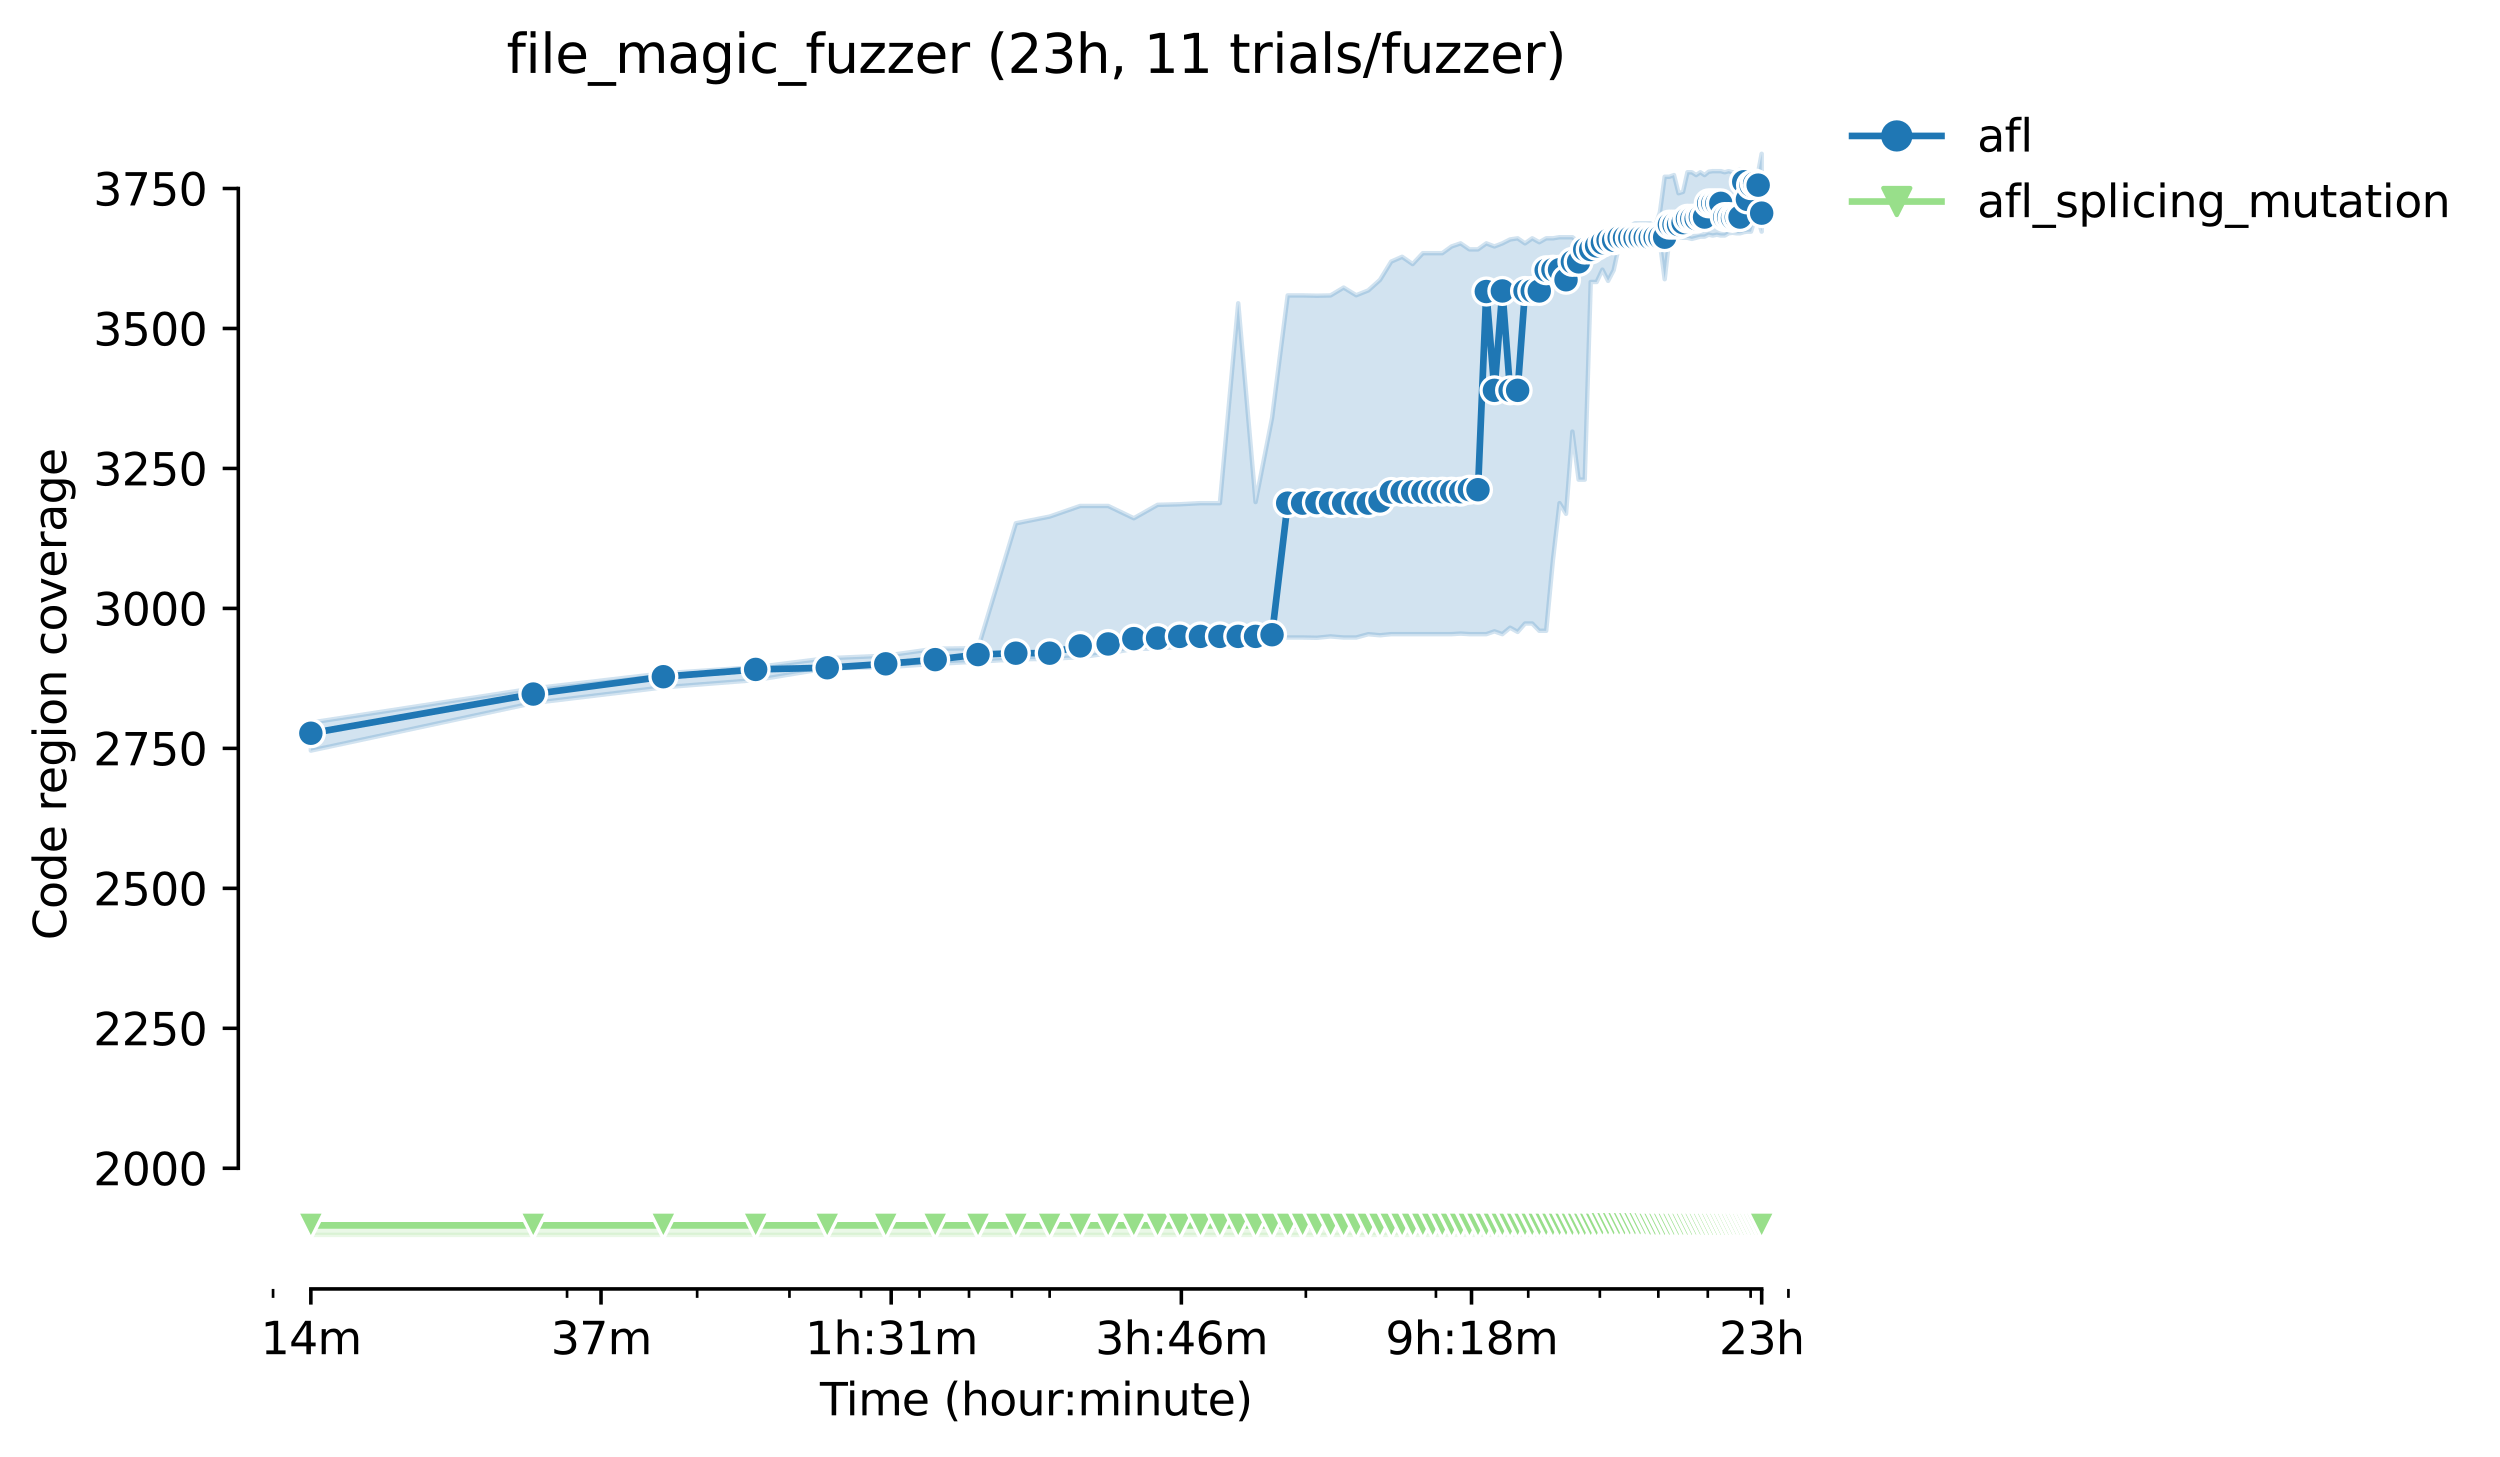 <?xml version="1.0" encoding="utf-8" standalone="no"?>
<!DOCTYPE svg PUBLIC "-//W3C//DTD SVG 1.1//EN"
  "http://www.w3.org/Graphics/SVG/1.1/DTD/svg11.dtd">
<svg height="325.986pt" version="1.1" viewBox="0 0 559.433 325.986" width="559.433pt" xmlns="http://www.w3.org/2000/svg" xmlns:xlink="http://www.w3.org/1999/xlink">
 <defs>
  <style type="text/css">*{stroke-linecap:butt;stroke-linejoin:round;}</style>
 </defs>
 <g id="figure_1">
  <g id="patch_1">
   <path d="M 0 325.986 
L 559.433 325.986 
L 559.433 0 
L 0 0 
z
" style="fill:#ffffff;"/>
  </g>
  <g id="axes_1">
   <g id="patch_2">
    <path d="M 53.328 288.43 
L 410.448 288.43 
L 410.448 22.318 
L 53.328 22.318 
z
" style="fill:#ffffff;"/>
   </g>
   <g id="PolyCollection_1">
    <defs>
     <path d="M 69.561 -164.285 
L 69.561 -158.021 
L 119.327 -168.67 
L 148.439 -172.178 
L 169.094 -173.807 
L 185.115 -176.438 
L 198.205 -176.688 
L 209.273 -177.44 
L 218.86 -177.941 
L 227.317 -178.442 
L 234.881 -178.568 
L 241.724 -178.944 
L 247.972 -179.758 
L 253.719 -180.823 
L 259.039 -180.823 
L 263.993 -181.324 
L 268.627 -182.912 
L 272.979 -181.324 
L 277.083 -181.324 
L 280.965 -183.203 
L 284.648 -183.328 
L 288.151 -183.328 
L 291.491 -183.328 
L 294.682 -183.266 
L 297.738 -183.573 
L 300.669 -183.328 
L 303.485 -183.328 
L 306.195 -184.068 
L 308.806 -183.83 
L 311.325 -184.08 
L 313.759 -184.08 
L 316.114 -184.08 
L 318.393 -184.08 
L 320.602 -184.08 
L 322.746 -184.08 
L 324.827 -184.08 
L 326.85 -184.205 
L 328.817 -184.08 
L 330.732 -184.08 
L 332.597 -184.08 
L 334.414 -184.707 
L 336.187 -184.08 
L 337.917 -185.521 
L 339.607 -184.581 
L 341.257 -186.46 
L 342.871 -186.46 
L 344.449 -184.832 
L 345.993 -184.832 
L 347.505 -200.68 
L 348.985 -213.396 
L 350.436 -211.016 
L 351.857 -229.407 
L 353.252 -218.658 
L 354.619 -218.658 
L 355.961 -262.883 
L 357.279 -262.883 
L 358.572 -265.639 
L 359.843 -263.133 
L 361.092 -265.514 
L 362.319 -271.151 
L 363.526 -270.525 
L 364.713 -271.652 
L 365.88 -271.652 
L 367.029 -271.715 
L 368.16 -271.652 
L 369.273 -271.652 
L 370.369 -271.778 
L 371.449 -271.571 
L 372.512 -263.509 
L 373.56 -272.655 
L 374.594 -272.655 
L 375.612 -272.78 
L 376.616 -272.78 
L 377.606 -272.78 
L 378.583 -272.529 
L 379.547 -272.78 
L 380.498 -273.03 
L 381.437 -273.03 
L 382.363 -273.469 
L 383.278 -273.281 
L 384.181 -273.469 
L 385.073 -273.281 
L 385.954 -273.281 
L 386.824 -273.782 
L 387.684 -273.907 
L 388.534 -273.782 
L 389.373 -273.782 
L 390.203 -274.033 
L 391.024 -274.158 
L 391.835 -274.158 
L 392.637 -276.914 
L 393.431 -276.914 
L 394.215 -274.158 
L 394.215 -291.572 
L 394.215 -291.572 
L 393.431 -287.438 
L 392.637 -287.438 
L 391.835 -286.937 
L 391.024 -287.187 
L 390.203 -287.438 
L 389.373 -288.064 
L 388.534 -287.438 
L 387.684 -287.438 
L 386.824 -287.689 
L 385.954 -287.438 
L 385.073 -287.689 
L 384.181 -287.689 
L 383.278 -287.689 
L 382.363 -287.566 
L 381.437 -286.812 
L 380.498 -287.438 
L 379.547 -286.812 
L 378.583 -287.438 
L 377.606 -287.438 
L 376.616 -283.053 
L 375.612 -282.74 
L 374.594 -286.812 
L 373.56 -286.436 
L 372.512 -286.436 
L 371.449 -278.496 
L 370.369 -275.286 
L 369.273 -276.037 
L 368.16 -276.037 
L 367.029 -276.037 
L 365.88 -276.037 
L 364.713 -275.286 
L 363.526 -275.16 
L 362.319 -275.286 
L 361.092 -275.035 
L 359.843 -274.424 
L 358.572 -273.97 
L 357.279 -273.782 
L 355.961 -272.655 
L 354.619 -272.905 
L 353.252 -271.778 
L 351.857 -272.905 
L 350.436 -272.905 
L 348.985 -272.905 
L 347.505 -272.655 
L 345.993 -272.655 
L 344.449 -271.778 
L 342.871 -272.655 
L 341.257 -271.527 
L 339.607 -272.655 
L 337.917 -272.404 
L 336.187 -271.527 
L 334.414 -270.838 
L 332.597 -271.527 
L 330.732 -270.183 
L 328.817 -270.183 
L 326.85 -271.527 
L 324.827 -270.838 
L 322.746 -269.335 
L 320.602 -269.335 
L 318.393 -269.335 
L 316.114 -266.892 
L 313.759 -268.52 
L 311.325 -267.455 
L 308.806 -263.357 
L 306.195 -261.003 
L 303.485 -259.92 
L 300.669 -261.63 
L 297.738 -259.876 
L 294.682 -259.813 
L 291.491 -259.876 
L 288.151 -259.876 
L 284.648 -232.439 
L 280.965 -213.647 
L 277.083 -258.122 
L 272.979 -213.396 
L 268.627 -213.396 
L 263.993 -213.146 
L 259.039 -213.02 
L 253.719 -210.014 
L 247.972 -212.77 
L 241.724 -212.77 
L 234.881 -210.389 
L 227.317 -208.886 
L 218.86 -180.948 
L 209.273 -180.823 
L 198.205 -179.257 
L 185.115 -178.693 
L 169.094 -176.688 
L 148.439 -175.31 
L 119.327 -171.928 
L 69.561 -164.285 
z
" id="mce96906260" style="stroke:#1f77b4;stroke-opacity:0.2;"/>
    </defs>
    <g clip-path="url(#pef57215b65)">
     <use style="fill:#1f77b4;fill-opacity:0.2;stroke:#1f77b4;stroke-opacity:0.2;" x="0" xlink:href="#mce96906260" y="325.986"/>
    </g>
   </g>
   <g id="PolyCollection_2">
    <defs>
     <path d="M 69.561 -52.033 
L 69.561 -49.652 
L 119.327 -49.652 
L 148.439 -49.652 
L 169.094 -49.652 
L 185.115 -49.652 
L 198.205 -49.652 
L 209.273 -49.652 
L 218.86 -49.652 
L 227.317 -49.652 
L 234.881 -49.652 
L 241.724 -49.652 
L 247.972 -49.652 
L 253.719 -49.652 
L 259.039 -49.652 
L 263.993 -49.652 
L 268.627 -49.652 
L 272.979 -49.652 
L 277.083 -49.652 
L 280.965 -49.652 
L 284.648 -49.652 
L 288.151 -49.652 
L 291.491 -49.652 
L 294.682 -49.652 
L 297.738 -49.652 
L 300.669 -49.652 
L 303.485 -49.652 
L 306.195 -49.652 
L 308.806 -49.652 
L 311.325 -49.652 
L 313.759 -49.652 
L 316.114 -49.652 
L 318.393 -49.652 
L 320.602 -49.652 
L 322.746 -49.652 
L 324.827 -49.652 
L 326.85 -49.652 
L 328.817 -49.652 
L 330.732 -49.652 
L 332.597 -49.652 
L 334.414 -49.652 
L 336.187 -49.652 
L 337.917 -49.652 
L 339.607 -49.652 
L 341.257 -49.652 
L 342.871 -49.652 
L 344.449 -49.652 
L 345.993 -49.652 
L 347.505 -49.652 
L 348.985 -49.652 
L 350.436 -49.652 
L 351.857 -49.652 
L 353.252 -49.652 
L 354.619 -49.652 
L 355.961 -49.652 
L 357.279 -49.652 
L 358.572 -49.652 
L 359.843 -49.652 
L 361.092 -49.652 
L 362.319 -49.652 
L 363.526 -49.652 
L 364.713 -49.652 
L 365.88 -49.652 
L 367.029 -49.652 
L 368.16 -49.652 
L 369.273 -49.652 
L 370.369 -49.652 
L 371.449 -49.652 
L 372.512 -49.652 
L 373.56 -49.652 
L 374.594 -49.652 
L 375.612 -49.652 
L 376.616 -49.652 
L 377.606 -49.652 
L 378.583 -49.652 
L 379.547 -49.652 
L 380.498 -49.652 
L 381.437 -49.652 
L 382.363 -49.652 
L 383.278 -49.652 
L 384.181 -49.652 
L 385.073 -49.652 
L 385.954 -49.652 
L 386.824 -49.652 
L 387.684 -49.652 
L 388.534 -49.652 
L 389.373 -49.652 
L 390.203 -49.652 
L 391.024 -49.652 
L 391.835 -49.652 
L 392.637 -49.652 
L 393.431 -49.652 
L 394.215 -49.652 
L 394.215 -52.033 
L 394.215 -52.033 
L 393.431 -52.033 
L 392.637 -52.033 
L 391.835 -52.033 
L 391.024 -52.033 
L 390.203 -52.033 
L 389.373 -52.033 
L 388.534 -52.033 
L 387.684 -52.033 
L 386.824 -52.033 
L 385.954 -52.033 
L 385.073 -52.033 
L 384.181 -52.033 
L 383.278 -52.033 
L 382.363 -52.033 
L 381.437 -52.033 
L 380.498 -52.033 
L 379.547 -52.033 
L 378.583 -52.033 
L 377.606 -52.033 
L 376.616 -52.033 
L 375.612 -52.033 
L 374.594 -52.033 
L 373.56 -52.033 
L 372.512 -52.033 
L 371.449 -52.033 
L 370.369 -52.033 
L 369.273 -52.033 
L 368.16 -52.033 
L 367.029 -52.033 
L 365.88 -52.033 
L 364.713 -52.033 
L 363.526 -52.033 
L 362.319 -52.033 
L 361.092 -52.033 
L 359.843 -52.033 
L 358.572 -52.033 
L 357.279 -52.033 
L 355.961 -52.033 
L 354.619 -52.033 
L 353.252 -52.033 
L 351.857 -52.033 
L 350.436 -52.033 
L 348.985 -52.033 
L 347.505 -52.033 
L 345.993 -52.033 
L 344.449 -52.033 
L 342.871 -52.033 
L 341.257 -52.033 
L 339.607 -52.033 
L 337.917 -52.033 
L 336.187 -52.033 
L 334.414 -52.033 
L 332.597 -52.033 
L 330.732 -52.033 
L 328.817 -52.033 
L 326.85 -52.033 
L 324.827 -52.033 
L 322.746 -52.033 
L 320.602 -52.033 
L 318.393 -52.033 
L 316.114 -52.033 
L 313.759 -52.033 
L 311.325 -52.033 
L 308.806 -52.033 
L 306.195 -52.033 
L 303.485 -52.033 
L 300.669 -52.033 
L 297.738 -52.033 
L 294.682 -52.033 
L 291.491 -52.033 
L 288.151 -52.033 
L 284.648 -52.033 
L 280.965 -52.033 
L 277.083 -52.033 
L 272.979 -52.033 
L 268.627 -52.033 
L 263.993 -52.033 
L 259.039 -52.033 
L 253.719 -52.033 
L 247.972 -52.033 
L 241.724 -52.033 
L 234.881 -52.033 
L 227.317 -52.033 
L 218.86 -52.033 
L 209.273 -52.033 
L 198.205 -52.033 
L 185.115 -52.033 
L 169.094 -52.033 
L 148.439 -52.033 
L 119.327 -52.033 
L 69.561 -52.033 
z
" id="m1bffe62c31" style="stroke:#98df8a;stroke-opacity:0.2;"/>
    </defs>
    <g clip-path="url(#pef57215b65)">
     <use style="fill:#98df8a;fill-opacity:0.2;stroke:#98df8a;stroke-opacity:0.2;" x="0" xlink:href="#m1bffe62c31" y="325.986"/>
    </g>
   </g>
   <g id="matplotlib.axis_1">
    <g id="xtick_1">
     <g id="line2d_1">
      <defs>
       <path d="M 0 0 
L 0 3.5 
" id="m4bdf772ccc" style="stroke:#000000;stroke-width:0.8;"/>
      </defs>
      <g>
       <use style="stroke:#000000;stroke-width:0.8;" x="69.561" xlink:href="#m4bdf772ccc" y="288.43"/>
      </g>
     </g>
     <g id="text_1">
      <!-- 14m -->
      <g transform="translate(58.328 303.029)scale(0.1 -0.1)">
       <defs>
        <path d="M 794 531 
L 1825 531 
L 1825 4091 
L 703 3866 
L 703 4441 
L 1819 4666 
L 2450 4666 
L 2450 531 
L 3481 531 
L 3481 0 
L 794 0 
L 794 531 
z
" id="DejaVuSans-31" transform="scale(0.016)"/>
        <path d="M 2419 4116 
L 825 1625 
L 2419 1625 
L 2419 4116 
z
M 2253 4666 
L 3047 4666 
L 3047 1625 
L 3713 1625 
L 3713 1100 
L 3047 1100 
L 3047 0 
L 2419 0 
L 2419 1100 
L 313 1100 
L 313 1709 
L 2253 4666 
z
" id="DejaVuSans-34" transform="scale(0.016)"/>
        <path d="M 3328 2828 
Q 3544 3216 3844 3400 
Q 4144 3584 4550 3584 
Q 5097 3584 5394 3201 
Q 5691 2819 5691 2113 
L 5691 0 
L 5113 0 
L 5113 2094 
Q 5113 2597 4934 2840 
Q 4756 3084 4391 3084 
Q 3944 3084 3684 2787 
Q 3425 2491 3425 1978 
L 3425 0 
L 2847 0 
L 2847 2094 
Q 2847 2600 2669 2842 
Q 2491 3084 2119 3084 
Q 1678 3084 1418 2786 
Q 1159 2488 1159 1978 
L 1159 0 
L 581 0 
L 581 3500 
L 1159 3500 
L 1159 2956 
Q 1356 3278 1631 3431 
Q 1906 3584 2284 3584 
Q 2666 3584 2933 3390 
Q 3200 3197 3328 2828 
z
" id="DejaVuSans-6d" transform="scale(0.016)"/>
       </defs>
       <use xlink:href="#DejaVuSans-31"/>
       <use x="63.623" xlink:href="#DejaVuSans-34"/>
       <use x="127.246" xlink:href="#DejaVuSans-6d"/>
      </g>
     </g>
    </g>
    <g id="xtick_2">
     <g id="line2d_2">
      <g>
       <use style="stroke:#000000;stroke-width:0.8;" x="134.492" xlink:href="#m4bdf772ccc" y="288.43"/>
      </g>
     </g>
     <g id="text_2">
      <!-- 37m -->
      <g transform="translate(123.259 303.029)scale(0.1 -0.1)">
       <defs>
        <path d="M 2597 2516 
Q 3050 2419 3304 2112 
Q 3559 1806 3559 1356 
Q 3559 666 3084 287 
Q 2609 -91 1734 -91 
Q 1441 -91 1130 -33 
Q 819 25 488 141 
L 488 750 
Q 750 597 1062 519 
Q 1375 441 1716 441 
Q 2309 441 2620 675 
Q 2931 909 2931 1356 
Q 2931 1769 2642 2001 
Q 2353 2234 1838 2234 
L 1294 2234 
L 1294 2753 
L 1863 2753 
Q 2328 2753 2575 2939 
Q 2822 3125 2822 3475 
Q 2822 3834 2567 4026 
Q 2313 4219 1838 4219 
Q 1578 4219 1281 4162 
Q 984 4106 628 3988 
L 628 4550 
Q 988 4650 1302 4700 
Q 1616 4750 1894 4750 
Q 2613 4750 3031 4423 
Q 3450 4097 3450 3541 
Q 3450 3153 3228 2886 
Q 3006 2619 2597 2516 
z
" id="DejaVuSans-33" transform="scale(0.016)"/>
        <path d="M 525 4666 
L 3525 4666 
L 3525 4397 
L 1831 0 
L 1172 0 
L 2766 4134 
L 525 4134 
L 525 4666 
z
" id="DejaVuSans-37" transform="scale(0.016)"/>
       </defs>
       <use xlink:href="#DejaVuSans-33"/>
       <use x="63.623" xlink:href="#DejaVuSans-37"/>
       <use x="127.246" xlink:href="#DejaVuSans-6d"/>
      </g>
     </g>
    </g>
    <g id="xtick_3">
     <g id="line2d_3">
      <g>
       <use style="stroke:#000000;stroke-width:0.8;" x="199.423" xlink:href="#m4bdf772ccc" y="288.43"/>
      </g>
     </g>
     <g id="text_3">
      <!-- 1h:31m -->
      <g transform="translate(180.156 303.029)scale(0.1 -0.1)">
       <defs>
        <path d="M 3513 2113 
L 3513 0 
L 2938 0 
L 2938 2094 
Q 2938 2591 2744 2837 
Q 2550 3084 2163 3084 
Q 1697 3084 1428 2787 
Q 1159 2491 1159 1978 
L 1159 0 
L 581 0 
L 581 4863 
L 1159 4863 
L 1159 2956 
Q 1366 3272 1645 3428 
Q 1925 3584 2291 3584 
Q 2894 3584 3203 3211 
Q 3513 2838 3513 2113 
z
" id="DejaVuSans-68" transform="scale(0.016)"/>
        <path d="M 750 794 
L 1409 794 
L 1409 0 
L 750 0 
L 750 794 
z
M 750 3309 
L 1409 3309 
L 1409 2516 
L 750 2516 
L 750 3309 
z
" id="DejaVuSans-3a" transform="scale(0.016)"/>
       </defs>
       <use xlink:href="#DejaVuSans-31"/>
       <use x="63.623" xlink:href="#DejaVuSans-68"/>
       <use x="127.002" xlink:href="#DejaVuSans-3a"/>
       <use x="160.693" xlink:href="#DejaVuSans-33"/>
       <use x="224.316" xlink:href="#DejaVuSans-31"/>
       <use x="287.939" xlink:href="#DejaVuSans-6d"/>
      </g>
     </g>
    </g>
    <g id="xtick_4">
     <g id="line2d_4">
      <g>
       <use style="stroke:#000000;stroke-width:0.8;" x="264.354" xlink:href="#m4bdf772ccc" y="288.43"/>
      </g>
     </g>
     <g id="text_4">
      <!-- 3h:46m -->
      <g transform="translate(245.087 303.029)scale(0.1 -0.1)">
       <defs>
        <path d="M 2113 2584 
Q 1688 2584 1439 2293 
Q 1191 2003 1191 1497 
Q 1191 994 1439 701 
Q 1688 409 2113 409 
Q 2538 409 2786 701 
Q 3034 994 3034 1497 
Q 3034 2003 2786 2293 
Q 2538 2584 2113 2584 
z
M 3366 4563 
L 3366 3988 
Q 3128 4100 2886 4159 
Q 2644 4219 2406 4219 
Q 1781 4219 1451 3797 
Q 1122 3375 1075 2522 
Q 1259 2794 1537 2939 
Q 1816 3084 2150 3084 
Q 2853 3084 3261 2657 
Q 3669 2231 3669 1497 
Q 3669 778 3244 343 
Q 2819 -91 2113 -91 
Q 1303 -91 875 529 
Q 447 1150 447 2328 
Q 447 3434 972 4092 
Q 1497 4750 2381 4750 
Q 2619 4750 2861 4703 
Q 3103 4656 3366 4563 
z
" id="DejaVuSans-36" transform="scale(0.016)"/>
       </defs>
       <use xlink:href="#DejaVuSans-33"/>
       <use x="63.623" xlink:href="#DejaVuSans-68"/>
       <use x="127.002" xlink:href="#DejaVuSans-3a"/>
       <use x="160.693" xlink:href="#DejaVuSans-34"/>
       <use x="224.316" xlink:href="#DejaVuSans-36"/>
       <use x="287.939" xlink:href="#DejaVuSans-6d"/>
      </g>
     </g>
    </g>
    <g id="xtick_5">
     <g id="line2d_5">
      <g>
       <use style="stroke:#000000;stroke-width:0.8;" x="329.285" xlink:href="#m4bdf772ccc" y="288.43"/>
      </g>
     </g>
     <g id="text_5">
      <!-- 9h:18m -->
      <g transform="translate(310.018 303.029)scale(0.1 -0.1)">
       <defs>
        <path d="M 703 97 
L 703 672 
Q 941 559 1184 500 
Q 1428 441 1663 441 
Q 2288 441 2617 861 
Q 2947 1281 2994 2138 
Q 2813 1869 2534 1725 
Q 2256 1581 1919 1581 
Q 1219 1581 811 2004 
Q 403 2428 403 3163 
Q 403 3881 828 4315 
Q 1253 4750 1959 4750 
Q 2769 4750 3195 4129 
Q 3622 3509 3622 2328 
Q 3622 1225 3098 567 
Q 2575 -91 1691 -91 
Q 1453 -91 1209 -44 
Q 966 3 703 97 
z
M 1959 2075 
Q 2384 2075 2632 2365 
Q 2881 2656 2881 3163 
Q 2881 3666 2632 3958 
Q 2384 4250 1959 4250 
Q 1534 4250 1286 3958 
Q 1038 3666 1038 3163 
Q 1038 2656 1286 2365 
Q 1534 2075 1959 2075 
z
" id="DejaVuSans-39" transform="scale(0.016)"/>
        <path d="M 2034 2216 
Q 1584 2216 1326 1975 
Q 1069 1734 1069 1313 
Q 1069 891 1326 650 
Q 1584 409 2034 409 
Q 2484 409 2743 651 
Q 3003 894 3003 1313 
Q 3003 1734 2745 1975 
Q 2488 2216 2034 2216 
z
M 1403 2484 
Q 997 2584 770 2862 
Q 544 3141 544 3541 
Q 544 4100 942 4425 
Q 1341 4750 2034 4750 
Q 2731 4750 3128 4425 
Q 3525 4100 3525 3541 
Q 3525 3141 3298 2862 
Q 3072 2584 2669 2484 
Q 3125 2378 3379 2068 
Q 3634 1759 3634 1313 
Q 3634 634 3220 271 
Q 2806 -91 2034 -91 
Q 1263 -91 848 271 
Q 434 634 434 1313 
Q 434 1759 690 2068 
Q 947 2378 1403 2484 
z
M 1172 3481 
Q 1172 3119 1398 2916 
Q 1625 2713 2034 2713 
Q 2441 2713 2670 2916 
Q 2900 3119 2900 3481 
Q 2900 3844 2670 4047 
Q 2441 4250 2034 4250 
Q 1625 4250 1398 4047 
Q 1172 3844 1172 3481 
z
" id="DejaVuSans-38" transform="scale(0.016)"/>
       </defs>
       <use xlink:href="#DejaVuSans-39"/>
       <use x="63.623" xlink:href="#DejaVuSans-68"/>
       <use x="127.002" xlink:href="#DejaVuSans-3a"/>
       <use x="160.693" xlink:href="#DejaVuSans-31"/>
       <use x="224.316" xlink:href="#DejaVuSans-38"/>
       <use x="287.939" xlink:href="#DejaVuSans-6d"/>
      </g>
     </g>
    </g>
    <g id="xtick_6">
     <g id="line2d_6">
      <g>
       <use style="stroke:#000000;stroke-width:0.8;" x="394.216" xlink:href="#m4bdf772ccc" y="288.43"/>
      </g>
     </g>
     <g id="text_6">
      <!-- 23h -->
      <g transform="translate(384.685 303.029)scale(0.1 -0.1)">
       <defs>
        <path d="M 1228 531 
L 3431 531 
L 3431 0 
L 469 0 
L 469 531 
Q 828 903 1448 1529 
Q 2069 2156 2228 2338 
Q 2531 2678 2651 2914 
Q 2772 3150 2772 3378 
Q 2772 3750 2511 3984 
Q 2250 4219 1831 4219 
Q 1534 4219 1204 4116 
Q 875 4013 500 3803 
L 500 4441 
Q 881 4594 1212 4672 
Q 1544 4750 1819 4750 
Q 2544 4750 2975 4387 
Q 3406 4025 3406 3419 
Q 3406 3131 3298 2873 
Q 3191 2616 2906 2266 
Q 2828 2175 2409 1742 
Q 1991 1309 1228 531 
z
" id="DejaVuSans-32" transform="scale(0.016)"/>
       </defs>
       <use xlink:href="#DejaVuSans-32"/>
       <use x="63.623" xlink:href="#DejaVuSans-33"/>
       <use x="127.246" xlink:href="#DejaVuSans-68"/>
      </g>
     </g>
    </g>
    <g id="xtick_7">
     <g id="line2d_7">
      <defs>
       <path d="M 0 0 
L 0 2 
" id="m57179618f6" style="stroke:#000000;stroke-width:0.6;"/>
      </defs>
      <g>
       <use style="stroke:#000000;stroke-width:0.6;" x="61.104" xlink:href="#m57179618f6" y="288.43"/>
      </g>
     </g>
    </g>
    <g id="xtick_8">
     <g id="line2d_8">
      <g>
       <use style="stroke:#000000;stroke-width:0.6;" x="126.892" xlink:href="#m57179618f6" y="288.43"/>
      </g>
     </g>
    </g>
    <g id="xtick_9">
     <g id="line2d_9">
      <g>
       <use style="stroke:#000000;stroke-width:0.6;" x="156.003" xlink:href="#m57179618f6" y="288.43"/>
      </g>
     </g>
    </g>
    <g id="xtick_10">
     <g id="line2d_10">
      <g>
       <use style="stroke:#000000;stroke-width:0.6;" x="176.658" xlink:href="#m57179618f6" y="288.43"/>
      </g>
     </g>
    </g>
    <g id="xtick_11">
     <g id="line2d_11">
      <g>
       <use style="stroke:#000000;stroke-width:0.6;" x="192.68" xlink:href="#m57179618f6" y="288.43"/>
      </g>
     </g>
    </g>
    <g id="xtick_12">
     <g id="line2d_12">
      <g>
       <use style="stroke:#000000;stroke-width:0.6;" x="205.77" xlink:href="#m57179618f6" y="288.43"/>
      </g>
     </g>
    </g>
    <g id="xtick_13">
     <g id="line2d_13">
      <g>
       <use style="stroke:#000000;stroke-width:0.6;" x="216.838" xlink:href="#m57179618f6" y="288.43"/>
      </g>
     </g>
    </g>
    <g id="xtick_14">
     <g id="line2d_14">
      <g>
       <use style="stroke:#000000;stroke-width:0.6;" x="226.425" xlink:href="#m57179618f6" y="288.43"/>
      </g>
     </g>
    </g>
    <g id="xtick_15">
     <g id="line2d_15">
      <g>
       <use style="stroke:#000000;stroke-width:0.6;" x="234.881" xlink:href="#m57179618f6" y="288.43"/>
      </g>
     </g>
    </g>
    <g id="xtick_16">
     <g id="line2d_16">
      <g>
       <use style="stroke:#000000;stroke-width:0.6;" x="292.213" xlink:href="#m57179618f6" y="288.43"/>
      </g>
     </g>
    </g>
    <g id="xtick_17">
     <g id="line2d_17">
      <g>
       <use style="stroke:#000000;stroke-width:0.6;" x="321.324" xlink:href="#m57179618f6" y="288.43"/>
      </g>
     </g>
    </g>
    <g id="xtick_18">
     <g id="line2d_18">
      <g>
       <use style="stroke:#000000;stroke-width:0.6;" x="341.979" xlink:href="#m57179618f6" y="288.43"/>
      </g>
     </g>
    </g>
    <g id="xtick_19">
     <g id="line2d_19">
      <g>
       <use style="stroke:#000000;stroke-width:0.6;" x="358" xlink:href="#m57179618f6" y="288.43"/>
      </g>
     </g>
    </g>
    <g id="xtick_20">
     <g id="line2d_20">
      <g>
       <use style="stroke:#000000;stroke-width:0.6;" x="371.091" xlink:href="#m57179618f6" y="288.43"/>
      </g>
     </g>
    </g>
    <g id="xtick_21">
     <g id="line2d_21">
      <g>
       <use style="stroke:#000000;stroke-width:0.6;" x="382.158" xlink:href="#m57179618f6" y="288.43"/>
      </g>
     </g>
    </g>
    <g id="xtick_22">
     <g id="line2d_22">
      <g>
       <use style="stroke:#000000;stroke-width:0.6;" x="391.745" xlink:href="#m57179618f6" y="288.43"/>
      </g>
     </g>
    </g>
    <g id="xtick_23">
     <g id="line2d_23">
      <g>
       <use style="stroke:#000000;stroke-width:0.6;" x="400.202" xlink:href="#m57179618f6" y="288.43"/>
      </g>
     </g>
    </g>
    <g id="text_7">
     <!-- Time (hour:minute) -->
     <g transform="translate(183.481 316.707)scale(0.1 -0.1)">
      <defs>
       <path d="M -19 4666 
L 3928 4666 
L 3928 4134 
L 2272 4134 
L 2272 0 
L 1638 0 
L 1638 4134 
L -19 4134 
L -19 4666 
z
" id="DejaVuSans-54" transform="scale(0.016)"/>
       <path d="M 603 3500 
L 1178 3500 
L 1178 0 
L 603 0 
L 603 3500 
z
M 603 4863 
L 1178 4863 
L 1178 4134 
L 603 4134 
L 603 4863 
z
" id="DejaVuSans-69" transform="scale(0.016)"/>
       <path d="M 3597 1894 
L 3597 1613 
L 953 1613 
Q 991 1019 1311 708 
Q 1631 397 2203 397 
Q 2534 397 2845 478 
Q 3156 559 3463 722 
L 3463 178 
Q 3153 47 2828 -22 
Q 2503 -91 2169 -91 
Q 1331 -91 842 396 
Q 353 884 353 1716 
Q 353 2575 817 3079 
Q 1281 3584 2069 3584 
Q 2775 3584 3186 3129 
Q 3597 2675 3597 1894 
z
M 3022 2063 
Q 3016 2534 2758 2815 
Q 2500 3097 2075 3097 
Q 1594 3097 1305 2825 
Q 1016 2553 972 2059 
L 3022 2063 
z
" id="DejaVuSans-65" transform="scale(0.016)"/>
       <path id="DejaVuSans-20" transform="scale(0.016)"/>
       <path d="M 1984 4856 
Q 1566 4138 1362 3434 
Q 1159 2731 1159 2009 
Q 1159 1288 1364 580 
Q 1569 -128 1984 -844 
L 1484 -844 
Q 1016 -109 783 600 
Q 550 1309 550 2009 
Q 550 2706 781 3412 
Q 1013 4119 1484 4856 
L 1984 4856 
z
" id="DejaVuSans-28" transform="scale(0.016)"/>
       <path d="M 1959 3097 
Q 1497 3097 1228 2736 
Q 959 2375 959 1747 
Q 959 1119 1226 758 
Q 1494 397 1959 397 
Q 2419 397 2687 759 
Q 2956 1122 2956 1747 
Q 2956 2369 2687 2733 
Q 2419 3097 1959 3097 
z
M 1959 3584 
Q 2709 3584 3137 3096 
Q 3566 2609 3566 1747 
Q 3566 888 3137 398 
Q 2709 -91 1959 -91 
Q 1206 -91 779 398 
Q 353 888 353 1747 
Q 353 2609 779 3096 
Q 1206 3584 1959 3584 
z
" id="DejaVuSans-6f" transform="scale(0.016)"/>
       <path d="M 544 1381 
L 544 3500 
L 1119 3500 
L 1119 1403 
Q 1119 906 1312 657 
Q 1506 409 1894 409 
Q 2359 409 2629 706 
Q 2900 1003 2900 1516 
L 2900 3500 
L 3475 3500 
L 3475 0 
L 2900 0 
L 2900 538 
Q 2691 219 2414 64 
Q 2138 -91 1772 -91 
Q 1169 -91 856 284 
Q 544 659 544 1381 
z
M 1991 3584 
L 1991 3584 
z
" id="DejaVuSans-75" transform="scale(0.016)"/>
       <path d="M 2631 2963 
Q 2534 3019 2420 3045 
Q 2306 3072 2169 3072 
Q 1681 3072 1420 2755 
Q 1159 2438 1159 1844 
L 1159 0 
L 581 0 
L 581 3500 
L 1159 3500 
L 1159 2956 
Q 1341 3275 1631 3429 
Q 1922 3584 2338 3584 
Q 2397 3584 2469 3576 
Q 2541 3569 2628 3553 
L 2631 2963 
z
" id="DejaVuSans-72" transform="scale(0.016)"/>
       <path d="M 3513 2113 
L 3513 0 
L 2938 0 
L 2938 2094 
Q 2938 2591 2744 2837 
Q 2550 3084 2163 3084 
Q 1697 3084 1428 2787 
Q 1159 2491 1159 1978 
L 1159 0 
L 581 0 
L 581 3500 
L 1159 3500 
L 1159 2956 
Q 1366 3272 1645 3428 
Q 1925 3584 2291 3584 
Q 2894 3584 3203 3211 
Q 3513 2838 3513 2113 
z
" id="DejaVuSans-6e" transform="scale(0.016)"/>
       <path d="M 1172 4494 
L 1172 3500 
L 2356 3500 
L 2356 3053 
L 1172 3053 
L 1172 1153 
Q 1172 725 1289 603 
Q 1406 481 1766 481 
L 2356 481 
L 2356 0 
L 1766 0 
Q 1100 0 847 248 
Q 594 497 594 1153 
L 594 3053 
L 172 3053 
L 172 3500 
L 594 3500 
L 594 4494 
L 1172 4494 
z
" id="DejaVuSans-74" transform="scale(0.016)"/>
       <path d="M 513 4856 
L 1013 4856 
Q 1481 4119 1714 3412 
Q 1947 2706 1947 2009 
Q 1947 1309 1714 600 
Q 1481 -109 1013 -844 
L 513 -844 
Q 928 -128 1133 580 
Q 1338 1288 1338 2009 
Q 1338 2731 1133 3434 
Q 928 4138 513 4856 
z
" id="DejaVuSans-29" transform="scale(0.016)"/>
      </defs>
      <use xlink:href="#DejaVuSans-54"/>
      <use x="57.959" xlink:href="#DejaVuSans-69"/>
      <use x="85.742" xlink:href="#DejaVuSans-6d"/>
      <use x="183.154" xlink:href="#DejaVuSans-65"/>
      <use x="244.678" xlink:href="#DejaVuSans-20"/>
      <use x="276.465" xlink:href="#DejaVuSans-28"/>
      <use x="315.479" xlink:href="#DejaVuSans-68"/>
      <use x="378.857" xlink:href="#DejaVuSans-6f"/>
      <use x="440.039" xlink:href="#DejaVuSans-75"/>
      <use x="503.418" xlink:href="#DejaVuSans-72"/>
      <use x="542.781" xlink:href="#DejaVuSans-3a"/>
      <use x="576.473" xlink:href="#DejaVuSans-6d"/>
      <use x="673.885" xlink:href="#DejaVuSans-69"/>
      <use x="701.668" xlink:href="#DejaVuSans-6e"/>
      <use x="765.047" xlink:href="#DejaVuSans-75"/>
      <use x="828.426" xlink:href="#DejaVuSans-74"/>
      <use x="867.635" xlink:href="#DejaVuSans-65"/>
      <use x="929.158" xlink:href="#DejaVuSans-29"/>
     </g>
    </g>
   </g>
   <g id="matplotlib.axis_2">
    <g id="ytick_1">
     <g id="line2d_24">
      <defs>
       <path d="M 0 0 
L -3.5 0 
" id="mcc2f0e5324" style="stroke:#000000;stroke-width:0.8;"/>
      </defs>
      <g>
       <use style="stroke:#000000;stroke-width:0.8;" x="53.328" xlink:href="#mcc2f0e5324" y="261.426"/>
      </g>
     </g>
     <g id="text_8">
      <!-- 2000 -->
      <g transform="translate(20.878 265.225)scale(0.1 -0.1)">
       <defs>
        <path d="M 2034 4250 
Q 1547 4250 1301 3770 
Q 1056 3291 1056 2328 
Q 1056 1369 1301 889 
Q 1547 409 2034 409 
Q 2525 409 2770 889 
Q 3016 1369 3016 2328 
Q 3016 3291 2770 3770 
Q 2525 4250 2034 4250 
z
M 2034 4750 
Q 2819 4750 3233 4129 
Q 3647 3509 3647 2328 
Q 3647 1150 3233 529 
Q 2819 -91 2034 -91 
Q 1250 -91 836 529 
Q 422 1150 422 2328 
Q 422 3509 836 4129 
Q 1250 4750 2034 4750 
z
" id="DejaVuSans-30" transform="scale(0.016)"/>
       </defs>
       <use xlink:href="#DejaVuSans-32"/>
       <use x="63.623" xlink:href="#DejaVuSans-30"/>
       <use x="127.246" xlink:href="#DejaVuSans-30"/>
       <use x="190.869" xlink:href="#DejaVuSans-30"/>
      </g>
     </g>
    </g>
    <g id="ytick_2">
     <g id="line2d_25">
      <g>
       <use style="stroke:#000000;stroke-width:0.8;" x="53.328" xlink:href="#mcc2f0e5324" y="230.105"/>
      </g>
     </g>
     <g id="text_9">
      <!-- 2250 -->
      <g transform="translate(20.878 233.904)scale(0.1 -0.1)">
       <defs>
        <path d="M 691 4666 
L 3169 4666 
L 3169 4134 
L 1269 4134 
L 1269 2991 
Q 1406 3038 1543 3061 
Q 1681 3084 1819 3084 
Q 2600 3084 3056 2656 
Q 3513 2228 3513 1497 
Q 3513 744 3044 326 
Q 2575 -91 1722 -91 
Q 1428 -91 1123 -41 
Q 819 9 494 109 
L 494 744 
Q 775 591 1075 516 
Q 1375 441 1709 441 
Q 2250 441 2565 725 
Q 2881 1009 2881 1497 
Q 2881 1984 2565 2268 
Q 2250 2553 1709 2553 
Q 1456 2553 1204 2497 
Q 953 2441 691 2322 
L 691 4666 
z
" id="DejaVuSans-35" transform="scale(0.016)"/>
       </defs>
       <use xlink:href="#DejaVuSans-32"/>
       <use x="63.623" xlink:href="#DejaVuSans-32"/>
       <use x="127.246" xlink:href="#DejaVuSans-35"/>
       <use x="190.869" xlink:href="#DejaVuSans-30"/>
      </g>
     </g>
    </g>
    <g id="ytick_3">
     <g id="line2d_26">
      <g>
       <use style="stroke:#000000;stroke-width:0.8;" x="53.328" xlink:href="#mcc2f0e5324" y="198.784"/>
      </g>
     </g>
     <g id="text_10">
      <!-- 2500 -->
      <g transform="translate(20.878 202.584)scale(0.1 -0.1)">
       <use xlink:href="#DejaVuSans-32"/>
       <use x="63.623" xlink:href="#DejaVuSans-35"/>
       <use x="127.246" xlink:href="#DejaVuSans-30"/>
       <use x="190.869" xlink:href="#DejaVuSans-30"/>
      </g>
     </g>
    </g>
    <g id="ytick_4">
     <g id="line2d_27">
      <g>
       <use style="stroke:#000000;stroke-width:0.8;" x="53.328" xlink:href="#mcc2f0e5324" y="167.464"/>
      </g>
     </g>
     <g id="text_11">
      <!-- 2750 -->
      <g transform="translate(20.878 171.263)scale(0.1 -0.1)">
       <use xlink:href="#DejaVuSans-32"/>
       <use x="63.623" xlink:href="#DejaVuSans-37"/>
       <use x="127.246" xlink:href="#DejaVuSans-35"/>
       <use x="190.869" xlink:href="#DejaVuSans-30"/>
      </g>
     </g>
    </g>
    <g id="ytick_5">
     <g id="line2d_28">
      <g>
       <use style="stroke:#000000;stroke-width:0.8;" x="53.328" xlink:href="#mcc2f0e5324" y="136.143"/>
      </g>
     </g>
     <g id="text_12">
      <!-- 3000 -->
      <g transform="translate(20.878 139.943)scale(0.1 -0.1)">
       <use xlink:href="#DejaVuSans-33"/>
       <use x="63.623" xlink:href="#DejaVuSans-30"/>
       <use x="127.246" xlink:href="#DejaVuSans-30"/>
       <use x="190.869" xlink:href="#DejaVuSans-30"/>
      </g>
     </g>
    </g>
    <g id="ytick_6">
     <g id="line2d_29">
      <g>
       <use style="stroke:#000000;stroke-width:0.8;" x="53.328" xlink:href="#mcc2f0e5324" y="104.823"/>
      </g>
     </g>
     <g id="text_13">
      <!-- 3250 -->
      <g transform="translate(20.878 108.622)scale(0.1 -0.1)">
       <use xlink:href="#DejaVuSans-33"/>
       <use x="63.623" xlink:href="#DejaVuSans-32"/>
       <use x="127.246" xlink:href="#DejaVuSans-35"/>
       <use x="190.869" xlink:href="#DejaVuSans-30"/>
      </g>
     </g>
    </g>
    <g id="ytick_7">
     <g id="line2d_30">
      <g>
       <use style="stroke:#000000;stroke-width:0.8;" x="53.328" xlink:href="#mcc2f0e5324" y="73.502"/>
      </g>
     </g>
     <g id="text_14">
      <!-- 3500 -->
      <g transform="translate(20.878 77.301)scale(0.1 -0.1)">
       <use xlink:href="#DejaVuSans-33"/>
       <use x="63.623" xlink:href="#DejaVuSans-35"/>
       <use x="127.246" xlink:href="#DejaVuSans-30"/>
       <use x="190.869" xlink:href="#DejaVuSans-30"/>
      </g>
     </g>
    </g>
    <g id="ytick_8">
     <g id="line2d_31">
      <g>
       <use style="stroke:#000000;stroke-width:0.8;" x="53.328" xlink:href="#mcc2f0e5324" y="42.182"/>
      </g>
     </g>
     <g id="text_15">
      <!-- 3750 -->
      <g transform="translate(20.878 45.981)scale(0.1 -0.1)">
       <use xlink:href="#DejaVuSans-33"/>
       <use x="63.623" xlink:href="#DejaVuSans-37"/>
       <use x="127.246" xlink:href="#DejaVuSans-35"/>
       <use x="190.869" xlink:href="#DejaVuSans-30"/>
      </g>
     </g>
    </g>
    <g id="text_16">
     <!-- Code region coverage -->
     <g transform="translate(14.798 210.38)rotate(-90)scale(0.1 -0.1)">
      <defs>
       <path d="M 4122 4306 
L 4122 3641 
Q 3803 3938 3442 4084 
Q 3081 4231 2675 4231 
Q 1875 4231 1450 3742 
Q 1025 3253 1025 2328 
Q 1025 1406 1450 917 
Q 1875 428 2675 428 
Q 3081 428 3442 575 
Q 3803 722 4122 1019 
L 4122 359 
Q 3791 134 3420 21 
Q 3050 -91 2638 -91 
Q 1578 -91 968 557 
Q 359 1206 359 2328 
Q 359 3453 968 4101 
Q 1578 4750 2638 4750 
Q 3056 4750 3426 4639 
Q 3797 4528 4122 4306 
z
" id="DejaVuSans-43" transform="scale(0.016)"/>
       <path d="M 2906 2969 
L 2906 4863 
L 3481 4863 
L 3481 0 
L 2906 0 
L 2906 525 
Q 2725 213 2448 61 
Q 2172 -91 1784 -91 
Q 1150 -91 751 415 
Q 353 922 353 1747 
Q 353 2572 751 3078 
Q 1150 3584 1784 3584 
Q 2172 3584 2448 3432 
Q 2725 3281 2906 2969 
z
M 947 1747 
Q 947 1113 1208 752 
Q 1469 391 1925 391 
Q 2381 391 2643 752 
Q 2906 1113 2906 1747 
Q 2906 2381 2643 2742 
Q 2381 3103 1925 3103 
Q 1469 3103 1208 2742 
Q 947 2381 947 1747 
z
" id="DejaVuSans-64" transform="scale(0.016)"/>
       <path d="M 2906 1791 
Q 2906 2416 2648 2759 
Q 2391 3103 1925 3103 
Q 1463 3103 1205 2759 
Q 947 2416 947 1791 
Q 947 1169 1205 825 
Q 1463 481 1925 481 
Q 2391 481 2648 825 
Q 2906 1169 2906 1791 
z
M 3481 434 
Q 3481 -459 3084 -895 
Q 2688 -1331 1869 -1331 
Q 1566 -1331 1297 -1286 
Q 1028 -1241 775 -1147 
L 775 -588 
Q 1028 -725 1275 -790 
Q 1522 -856 1778 -856 
Q 2344 -856 2625 -561 
Q 2906 -266 2906 331 
L 2906 616 
Q 2728 306 2450 153 
Q 2172 0 1784 0 
Q 1141 0 747 490 
Q 353 981 353 1791 
Q 353 2603 747 3093 
Q 1141 3584 1784 3584 
Q 2172 3584 2450 3431 
Q 2728 3278 2906 2969 
L 2906 3500 
L 3481 3500 
L 3481 434 
z
" id="DejaVuSans-67" transform="scale(0.016)"/>
       <path d="M 3122 3366 
L 3122 2828 
Q 2878 2963 2633 3030 
Q 2388 3097 2138 3097 
Q 1578 3097 1268 2742 
Q 959 2388 959 1747 
Q 959 1106 1268 751 
Q 1578 397 2138 397 
Q 2388 397 2633 464 
Q 2878 531 3122 666 
L 3122 134 
Q 2881 22 2623 -34 
Q 2366 -91 2075 -91 
Q 1284 -91 818 406 
Q 353 903 353 1747 
Q 353 2603 823 3093 
Q 1294 3584 2113 3584 
Q 2378 3584 2631 3529 
Q 2884 3475 3122 3366 
z
" id="DejaVuSans-63" transform="scale(0.016)"/>
       <path d="M 191 3500 
L 800 3500 
L 1894 563 
L 2988 3500 
L 3597 3500 
L 2284 0 
L 1503 0 
L 191 3500 
z
" id="DejaVuSans-76" transform="scale(0.016)"/>
       <path d="M 2194 1759 
Q 1497 1759 1228 1600 
Q 959 1441 959 1056 
Q 959 750 1161 570 
Q 1363 391 1709 391 
Q 2188 391 2477 730 
Q 2766 1069 2766 1631 
L 2766 1759 
L 2194 1759 
z
M 3341 1997 
L 3341 0 
L 2766 0 
L 2766 531 
Q 2569 213 2275 61 
Q 1981 -91 1556 -91 
Q 1019 -91 701 211 
Q 384 513 384 1019 
Q 384 1609 779 1909 
Q 1175 2209 1959 2209 
L 2766 2209 
L 2766 2266 
Q 2766 2663 2505 2880 
Q 2244 3097 1772 3097 
Q 1472 3097 1187 3025 
Q 903 2953 641 2809 
L 641 3341 
Q 956 3463 1253 3523 
Q 1550 3584 1831 3584 
Q 2591 3584 2966 3190 
Q 3341 2797 3341 1997 
z
" id="DejaVuSans-61" transform="scale(0.016)"/>
      </defs>
      <use xlink:href="#DejaVuSans-43"/>
      <use x="69.824" xlink:href="#DejaVuSans-6f"/>
      <use x="131.006" xlink:href="#DejaVuSans-64"/>
      <use x="194.482" xlink:href="#DejaVuSans-65"/>
      <use x="256.006" xlink:href="#DejaVuSans-20"/>
      <use x="287.793" xlink:href="#DejaVuSans-72"/>
      <use x="326.656" xlink:href="#DejaVuSans-65"/>
      <use x="388.18" xlink:href="#DejaVuSans-67"/>
      <use x="451.656" xlink:href="#DejaVuSans-69"/>
      <use x="479.439" xlink:href="#DejaVuSans-6f"/>
      <use x="540.621" xlink:href="#DejaVuSans-6e"/>
      <use x="604" xlink:href="#DejaVuSans-20"/>
      <use x="635.787" xlink:href="#DejaVuSans-63"/>
      <use x="690.768" xlink:href="#DejaVuSans-6f"/>
      <use x="751.949" xlink:href="#DejaVuSans-76"/>
      <use x="811.129" xlink:href="#DejaVuSans-65"/>
      <use x="872.652" xlink:href="#DejaVuSans-72"/>
      <use x="913.766" xlink:href="#DejaVuSans-61"/>
      <use x="975.045" xlink:href="#DejaVuSans-67"/>
      <use x="1038.521" xlink:href="#DejaVuSans-65"/>
     </g>
    </g>
   </g>
   <g id="line2d_32">
    <path clip-path="url(#pef57215b65)" d="M 69.561 164.081 
L 119.327 155.311 
L 148.439 151.428 
L 169.094 149.799 
L 185.115 149.423 
L 198.205 148.546 
L 209.273 147.607 
L 218.86 146.479 
L 227.317 146.166 
L 234.881 146.166 
L 241.724 144.537 
L 247.972 144.099 
L 253.719 142.909 
L 259.039 142.783 
L 263.993 142.407 
L 268.627 142.407 
L 272.979 142.407 
L 277.083 142.407 
L 280.965 142.407 
L 284.648 142.032 
L 288.151 112.59 
L 291.491 112.59 
L 294.682 112.465 
L 297.738 112.59 
L 300.669 112.59 
L 303.485 112.59 
L 306.195 112.59 
L 308.806 112.089 
L 311.325 110.085 
L 313.759 110.085 
L 316.114 110.085 
L 318.393 110.085 
L 320.602 110.085 
L 322.746 110.022 
L 324.827 110.022 
L 326.85 110.022 
L 328.817 109.583 
L 330.732 109.583 
L 332.597 65.234 
L 334.414 87.346 
L 336.187 65.108 
L 337.917 87.346 
L 339.607 87.346 
L 341.257 65.108 
L 342.871 65.108 
L 344.449 65.108 
L 345.993 60.473 
L 347.505 60.348 
L 348.985 60.348 
L 350.436 62.603 
L 351.857 58.594 
L 353.252 58.594 
L 354.619 55.837 
L 355.961 55.837 
L 357.279 55.023 
L 358.572 54.334 
L 359.843 53.77 
L 361.092 53.77 
L 362.319 53.206 
L 363.526 53.206 
L 364.713 53.206 
L 365.88 53.206 
L 367.029 53.144 
L 368.16 53.144 
L 369.273 53.206 
L 370.369 53.081 
L 371.449 53.081 
L 372.512 53.081 
L 373.56 50.262 
L 374.594 50.262 
L 375.612 50.262 
L 376.616 49.824 
L 377.606 48.947 
L 378.583 48.947 
L 379.547 48.947 
L 380.498 48.571 
L 381.437 48.571 
L 382.363 45.502 
L 383.278 45.502 
L 384.181 45.502 
L 385.073 45.502 
L 385.954 48.571 
L 386.824 48.571 
L 387.684 48.759 
L 388.534 48.571 
L 389.373 48.571 
L 390.203 40.678 
L 391.024 44.625 
L 391.835 41.43 
L 392.637 41.054 
L 393.431 41.43 
L 394.215 47.694 
" style="fill:none;stroke:#1f77b4;stroke-linecap:square;stroke-width:1.5;"/>
    <defs>
     <path d="M 0 3 
C 0.796 3 1.559 2.684 2.121 2.121 
C 2.684 1.559 3 0.796 3 0 
C 3 -0.796 2.684 -1.559 2.121 -2.121 
C 1.559 -2.684 0.796 -3 0 -3 
C -0.796 -3 -1.559 -2.684 -2.121 -2.121 
C -2.684 -1.559 -3 -0.796 -3 0 
C -3 0.796 -2.684 1.559 -2.121 2.121 
C -1.559 2.684 -0.796 3 0 3 
z
" id="me9103f29e0" style="stroke:#ffffff;stroke-width:0.75;"/>
    </defs>
    <g clip-path="url(#pef57215b65)">
     <use style="fill:#1f77b4;stroke:#ffffff;stroke-width:0.75;" x="69.561" xlink:href="#me9103f29e0" y="164.081"/>
     <use style="fill:#1f77b4;stroke:#ffffff;stroke-width:0.75;" x="119.327" xlink:href="#me9103f29e0" y="155.311"/>
     <use style="fill:#1f77b4;stroke:#ffffff;stroke-width:0.75;" x="148.439" xlink:href="#me9103f29e0" y="151.428"/>
     <use style="fill:#1f77b4;stroke:#ffffff;stroke-width:0.75;" x="169.094" xlink:href="#me9103f29e0" y="149.799"/>
     <use style="fill:#1f77b4;stroke:#ffffff;stroke-width:0.75;" x="185.115" xlink:href="#me9103f29e0" y="149.423"/>
     <use style="fill:#1f77b4;stroke:#ffffff;stroke-width:0.75;" x="198.205" xlink:href="#me9103f29e0" y="148.546"/>
     <use style="fill:#1f77b4;stroke:#ffffff;stroke-width:0.75;" x="209.273" xlink:href="#me9103f29e0" y="147.607"/>
     <use style="fill:#1f77b4;stroke:#ffffff;stroke-width:0.75;" x="218.86" xlink:href="#me9103f29e0" y="146.479"/>
     <use style="fill:#1f77b4;stroke:#ffffff;stroke-width:0.75;" x="227.317" xlink:href="#me9103f29e0" y="146.166"/>
     <use style="fill:#1f77b4;stroke:#ffffff;stroke-width:0.75;" x="234.881" xlink:href="#me9103f29e0" y="146.166"/>
     <use style="fill:#1f77b4;stroke:#ffffff;stroke-width:0.75;" x="241.724" xlink:href="#me9103f29e0" y="144.537"/>
     <use style="fill:#1f77b4;stroke:#ffffff;stroke-width:0.75;" x="247.972" xlink:href="#me9103f29e0" y="144.099"/>
     <use style="fill:#1f77b4;stroke:#ffffff;stroke-width:0.75;" x="253.719" xlink:href="#me9103f29e0" y="142.909"/>
     <use style="fill:#1f77b4;stroke:#ffffff;stroke-width:0.75;" x="259.039" xlink:href="#me9103f29e0" y="142.783"/>
     <use style="fill:#1f77b4;stroke:#ffffff;stroke-width:0.75;" x="263.993" xlink:href="#me9103f29e0" y="142.407"/>
     <use style="fill:#1f77b4;stroke:#ffffff;stroke-width:0.75;" x="268.627" xlink:href="#me9103f29e0" y="142.407"/>
     <use style="fill:#1f77b4;stroke:#ffffff;stroke-width:0.75;" x="272.979" xlink:href="#me9103f29e0" y="142.407"/>
     <use style="fill:#1f77b4;stroke:#ffffff;stroke-width:0.75;" x="277.083" xlink:href="#me9103f29e0" y="142.407"/>
     <use style="fill:#1f77b4;stroke:#ffffff;stroke-width:0.75;" x="280.965" xlink:href="#me9103f29e0" y="142.407"/>
     <use style="fill:#1f77b4;stroke:#ffffff;stroke-width:0.75;" x="284.648" xlink:href="#me9103f29e0" y="142.032"/>
     <use style="fill:#1f77b4;stroke:#ffffff;stroke-width:0.75;" x="288.151" xlink:href="#me9103f29e0" y="112.59"/>
     <use style="fill:#1f77b4;stroke:#ffffff;stroke-width:0.75;" x="291.491" xlink:href="#me9103f29e0" y="112.59"/>
     <use style="fill:#1f77b4;stroke:#ffffff;stroke-width:0.75;" x="294.682" xlink:href="#me9103f29e0" y="112.465"/>
     <use style="fill:#1f77b4;stroke:#ffffff;stroke-width:0.75;" x="297.738" xlink:href="#me9103f29e0" y="112.59"/>
     <use style="fill:#1f77b4;stroke:#ffffff;stroke-width:0.75;" x="300.669" xlink:href="#me9103f29e0" y="112.59"/>
     <use style="fill:#1f77b4;stroke:#ffffff;stroke-width:0.75;" x="303.485" xlink:href="#me9103f29e0" y="112.59"/>
     <use style="fill:#1f77b4;stroke:#ffffff;stroke-width:0.75;" x="306.195" xlink:href="#me9103f29e0" y="112.59"/>
     <use style="fill:#1f77b4;stroke:#ffffff;stroke-width:0.75;" x="308.806" xlink:href="#me9103f29e0" y="112.089"/>
     <use style="fill:#1f77b4;stroke:#ffffff;stroke-width:0.75;" x="311.325" xlink:href="#me9103f29e0" y="110.085"/>
     <use style="fill:#1f77b4;stroke:#ffffff;stroke-width:0.75;" x="313.759" xlink:href="#me9103f29e0" y="110.085"/>
     <use style="fill:#1f77b4;stroke:#ffffff;stroke-width:0.75;" x="316.114" xlink:href="#me9103f29e0" y="110.085"/>
     <use style="fill:#1f77b4;stroke:#ffffff;stroke-width:0.75;" x="318.393" xlink:href="#me9103f29e0" y="110.085"/>
     <use style="fill:#1f77b4;stroke:#ffffff;stroke-width:0.75;" x="320.602" xlink:href="#me9103f29e0" y="110.085"/>
     <use style="fill:#1f77b4;stroke:#ffffff;stroke-width:0.75;" x="322.746" xlink:href="#me9103f29e0" y="110.022"/>
     <use style="fill:#1f77b4;stroke:#ffffff;stroke-width:0.75;" x="324.827" xlink:href="#me9103f29e0" y="110.022"/>
     <use style="fill:#1f77b4;stroke:#ffffff;stroke-width:0.75;" x="326.85" xlink:href="#me9103f29e0" y="110.022"/>
     <use style="fill:#1f77b4;stroke:#ffffff;stroke-width:0.75;" x="328.817" xlink:href="#me9103f29e0" y="109.583"/>
     <use style="fill:#1f77b4;stroke:#ffffff;stroke-width:0.75;" x="330.732" xlink:href="#me9103f29e0" y="109.583"/>
     <use style="fill:#1f77b4;stroke:#ffffff;stroke-width:0.75;" x="332.597" xlink:href="#me9103f29e0" y="65.234"/>
     <use style="fill:#1f77b4;stroke:#ffffff;stroke-width:0.75;" x="334.414" xlink:href="#me9103f29e0" y="87.346"/>
     <use style="fill:#1f77b4;stroke:#ffffff;stroke-width:0.75;" x="336.187" xlink:href="#me9103f29e0" y="65.108"/>
     <use style="fill:#1f77b4;stroke:#ffffff;stroke-width:0.75;" x="337.917" xlink:href="#me9103f29e0" y="87.346"/>
     <use style="fill:#1f77b4;stroke:#ffffff;stroke-width:0.75;" x="339.607" xlink:href="#me9103f29e0" y="87.346"/>
     <use style="fill:#1f77b4;stroke:#ffffff;stroke-width:0.75;" x="341.257" xlink:href="#me9103f29e0" y="65.108"/>
     <use style="fill:#1f77b4;stroke:#ffffff;stroke-width:0.75;" x="342.871" xlink:href="#me9103f29e0" y="65.108"/>
     <use style="fill:#1f77b4;stroke:#ffffff;stroke-width:0.75;" x="344.449" xlink:href="#me9103f29e0" y="65.108"/>
     <use style="fill:#1f77b4;stroke:#ffffff;stroke-width:0.75;" x="345.993" xlink:href="#me9103f29e0" y="60.473"/>
     <use style="fill:#1f77b4;stroke:#ffffff;stroke-width:0.75;" x="347.505" xlink:href="#me9103f29e0" y="60.348"/>
     <use style="fill:#1f77b4;stroke:#ffffff;stroke-width:0.75;" x="348.985" xlink:href="#me9103f29e0" y="60.348"/>
     <use style="fill:#1f77b4;stroke:#ffffff;stroke-width:0.75;" x="350.436" xlink:href="#me9103f29e0" y="62.603"/>
     <use style="fill:#1f77b4;stroke:#ffffff;stroke-width:0.75;" x="351.857" xlink:href="#me9103f29e0" y="58.594"/>
     <use style="fill:#1f77b4;stroke:#ffffff;stroke-width:0.75;" x="353.252" xlink:href="#me9103f29e0" y="58.594"/>
     <use style="fill:#1f77b4;stroke:#ffffff;stroke-width:0.75;" x="354.619" xlink:href="#me9103f29e0" y="55.837"/>
     <use style="fill:#1f77b4;stroke:#ffffff;stroke-width:0.75;" x="355.961" xlink:href="#me9103f29e0" y="55.837"/>
     <use style="fill:#1f77b4;stroke:#ffffff;stroke-width:0.75;" x="357.279" xlink:href="#me9103f29e0" y="55.023"/>
     <use style="fill:#1f77b4;stroke:#ffffff;stroke-width:0.75;" x="358.572" xlink:href="#me9103f29e0" y="54.334"/>
     <use style="fill:#1f77b4;stroke:#ffffff;stroke-width:0.75;" x="359.843" xlink:href="#me9103f29e0" y="53.77"/>
     <use style="fill:#1f77b4;stroke:#ffffff;stroke-width:0.75;" x="361.092" xlink:href="#me9103f29e0" y="53.77"/>
     <use style="fill:#1f77b4;stroke:#ffffff;stroke-width:0.75;" x="362.319" xlink:href="#me9103f29e0" y="53.206"/>
     <use style="fill:#1f77b4;stroke:#ffffff;stroke-width:0.75;" x="363.526" xlink:href="#me9103f29e0" y="53.206"/>
     <use style="fill:#1f77b4;stroke:#ffffff;stroke-width:0.75;" x="364.713" xlink:href="#me9103f29e0" y="53.206"/>
     <use style="fill:#1f77b4;stroke:#ffffff;stroke-width:0.75;" x="365.88" xlink:href="#me9103f29e0" y="53.206"/>
     <use style="fill:#1f77b4;stroke:#ffffff;stroke-width:0.75;" x="367.029" xlink:href="#me9103f29e0" y="53.144"/>
     <use style="fill:#1f77b4;stroke:#ffffff;stroke-width:0.75;" x="368.16" xlink:href="#me9103f29e0" y="53.144"/>
     <use style="fill:#1f77b4;stroke:#ffffff;stroke-width:0.75;" x="369.273" xlink:href="#me9103f29e0" y="53.206"/>
     <use style="fill:#1f77b4;stroke:#ffffff;stroke-width:0.75;" x="370.369" xlink:href="#me9103f29e0" y="53.081"/>
     <use style="fill:#1f77b4;stroke:#ffffff;stroke-width:0.75;" x="371.449" xlink:href="#me9103f29e0" y="53.081"/>
     <use style="fill:#1f77b4;stroke:#ffffff;stroke-width:0.75;" x="372.512" xlink:href="#me9103f29e0" y="53.081"/>
     <use style="fill:#1f77b4;stroke:#ffffff;stroke-width:0.75;" x="373.56" xlink:href="#me9103f29e0" y="50.262"/>
     <use style="fill:#1f77b4;stroke:#ffffff;stroke-width:0.75;" x="374.594" xlink:href="#me9103f29e0" y="50.262"/>
     <use style="fill:#1f77b4;stroke:#ffffff;stroke-width:0.75;" x="375.612" xlink:href="#me9103f29e0" y="50.262"/>
     <use style="fill:#1f77b4;stroke:#ffffff;stroke-width:0.75;" x="376.616" xlink:href="#me9103f29e0" y="49.824"/>
     <use style="fill:#1f77b4;stroke:#ffffff;stroke-width:0.75;" x="377.606" xlink:href="#me9103f29e0" y="48.947"/>
     <use style="fill:#1f77b4;stroke:#ffffff;stroke-width:0.75;" x="378.583" xlink:href="#me9103f29e0" y="48.947"/>
     <use style="fill:#1f77b4;stroke:#ffffff;stroke-width:0.75;" x="379.547" xlink:href="#me9103f29e0" y="48.947"/>
     <use style="fill:#1f77b4;stroke:#ffffff;stroke-width:0.75;" x="380.498" xlink:href="#me9103f29e0" y="48.571"/>
     <use style="fill:#1f77b4;stroke:#ffffff;stroke-width:0.75;" x="381.437" xlink:href="#me9103f29e0" y="48.571"/>
     <use style="fill:#1f77b4;stroke:#ffffff;stroke-width:0.75;" x="382.363" xlink:href="#me9103f29e0" y="45.502"/>
     <use style="fill:#1f77b4;stroke:#ffffff;stroke-width:0.75;" x="383.278" xlink:href="#me9103f29e0" y="45.502"/>
     <use style="fill:#1f77b4;stroke:#ffffff;stroke-width:0.75;" x="384.181" xlink:href="#me9103f29e0" y="45.502"/>
     <use style="fill:#1f77b4;stroke:#ffffff;stroke-width:0.75;" x="385.073" xlink:href="#me9103f29e0" y="45.502"/>
     <use style="fill:#1f77b4;stroke:#ffffff;stroke-width:0.75;" x="385.954" xlink:href="#me9103f29e0" y="48.571"/>
     <use style="fill:#1f77b4;stroke:#ffffff;stroke-width:0.75;" x="386.824" xlink:href="#me9103f29e0" y="48.571"/>
     <use style="fill:#1f77b4;stroke:#ffffff;stroke-width:0.75;" x="387.684" xlink:href="#me9103f29e0" y="48.759"/>
     <use style="fill:#1f77b4;stroke:#ffffff;stroke-width:0.75;" x="388.534" xlink:href="#me9103f29e0" y="48.571"/>
     <use style="fill:#1f77b4;stroke:#ffffff;stroke-width:0.75;" x="389.373" xlink:href="#me9103f29e0" y="48.571"/>
     <use style="fill:#1f77b4;stroke:#ffffff;stroke-width:0.75;" x="390.203" xlink:href="#me9103f29e0" y="40.678"/>
     <use style="fill:#1f77b4;stroke:#ffffff;stroke-width:0.75;" x="391.024" xlink:href="#me9103f29e0" y="44.625"/>
     <use style="fill:#1f77b4;stroke:#ffffff;stroke-width:0.75;" x="391.835" xlink:href="#me9103f29e0" y="41.43"/>
     <use style="fill:#1f77b4;stroke:#ffffff;stroke-width:0.75;" x="392.637" xlink:href="#me9103f29e0" y="41.054"/>
     <use style="fill:#1f77b4;stroke:#ffffff;stroke-width:0.75;" x="393.431" xlink:href="#me9103f29e0" y="41.43"/>
     <use style="fill:#1f77b4;stroke:#ffffff;stroke-width:0.75;" x="394.215" xlink:href="#me9103f29e0" y="47.694"/>
    </g>
   </g>
   <g id="line2d_33">
    <path clip-path="url(#pef57215b65)" d="M 69.561 274.204 
L 119.327 274.204 
L 148.439 274.204 
L 169.094 274.204 
L 185.115 274.204 
L 198.205 274.204 
L 209.273 274.204 
L 218.86 274.204 
L 227.317 274.204 
L 234.881 274.204 
L 241.724 274.204 
L 247.972 274.204 
L 253.719 274.204 
L 259.039 274.204 
L 263.993 274.204 
L 268.627 274.204 
L 272.979 274.204 
L 277.083 274.204 
L 280.965 274.204 
L 284.648 274.204 
L 288.151 274.204 
L 291.491 274.204 
L 294.682 274.204 
L 297.738 274.204 
L 300.669 274.204 
L 303.485 274.204 
L 306.195 274.204 
L 308.806 274.204 
L 311.325 274.204 
L 313.759 274.204 
L 316.114 274.204 
L 318.393 274.204 
L 320.602 274.204 
L 322.746 274.204 
L 324.827 274.204 
L 326.85 274.204 
L 328.817 274.204 
L 330.732 274.204 
L 332.597 274.204 
L 334.414 274.204 
L 336.187 274.204 
L 337.917 274.204 
L 339.607 274.204 
L 341.257 274.204 
L 342.871 274.204 
L 344.449 274.204 
L 345.993 274.204 
L 347.505 274.204 
L 348.985 274.204 
L 350.436 274.204 
L 351.857 274.204 
L 353.252 274.204 
L 354.619 274.204 
L 355.961 274.204 
L 357.279 274.204 
L 358.572 274.079 
L 359.843 274.079 
L 361.092 274.079 
L 362.319 274.079 
L 363.526 274.079 
L 364.713 274.079 
L 365.88 274.079 
L 367.029 274.079 
L 368.16 274.079 
L 369.273 274.204 
L 370.369 274.204 
L 371.449 274.204 
L 372.512 274.204 
L 373.56 274.204 
L 374.594 274.204 
L 375.612 274.204 
L 376.616 274.204 
L 377.606 274.204 
L 378.583 274.204 
L 379.547 274.204 
L 380.498 274.204 
L 381.437 274.204 
L 382.363 274.204 
L 383.278 274.204 
L 384.181 274.204 
L 385.073 274.204 
L 385.954 274.204 
L 386.824 274.204 
L 387.684 274.204 
L 388.534 274.204 
L 389.373 274.204 
L 390.203 274.204 
L 391.024 274.204 
L 391.835 274.204 
L 392.637 274.204 
L 393.431 274.204 
L 394.215 274.204 
" style="fill:none;stroke:#98df8a;stroke-linecap:square;stroke-width:1.5;"/>
    <defs>
     <path d="M -0 3 
L 3 -3 
L -3 -3 
z
" id="m2388c63bb1" style="stroke:#ffffff;stroke-linejoin:miter;stroke-width:0.75;"/>
    </defs>
    <g clip-path="url(#pef57215b65)">
     <use style="fill:#98df8a;stroke:#ffffff;stroke-linejoin:miter;stroke-width:0.75;" x="69.561" xlink:href="#m2388c63bb1" y="274.204"/>
     <use style="fill:#98df8a;stroke:#ffffff;stroke-linejoin:miter;stroke-width:0.75;" x="119.327" xlink:href="#m2388c63bb1" y="274.204"/>
     <use style="fill:#98df8a;stroke:#ffffff;stroke-linejoin:miter;stroke-width:0.75;" x="148.439" xlink:href="#m2388c63bb1" y="274.204"/>
     <use style="fill:#98df8a;stroke:#ffffff;stroke-linejoin:miter;stroke-width:0.75;" x="169.094" xlink:href="#m2388c63bb1" y="274.204"/>
     <use style="fill:#98df8a;stroke:#ffffff;stroke-linejoin:miter;stroke-width:0.75;" x="185.115" xlink:href="#m2388c63bb1" y="274.204"/>
     <use style="fill:#98df8a;stroke:#ffffff;stroke-linejoin:miter;stroke-width:0.75;" x="198.205" xlink:href="#m2388c63bb1" y="274.204"/>
     <use style="fill:#98df8a;stroke:#ffffff;stroke-linejoin:miter;stroke-width:0.75;" x="209.273" xlink:href="#m2388c63bb1" y="274.204"/>
     <use style="fill:#98df8a;stroke:#ffffff;stroke-linejoin:miter;stroke-width:0.75;" x="218.86" xlink:href="#m2388c63bb1" y="274.204"/>
     <use style="fill:#98df8a;stroke:#ffffff;stroke-linejoin:miter;stroke-width:0.75;" x="227.317" xlink:href="#m2388c63bb1" y="274.204"/>
     <use style="fill:#98df8a;stroke:#ffffff;stroke-linejoin:miter;stroke-width:0.75;" x="234.881" xlink:href="#m2388c63bb1" y="274.204"/>
     <use style="fill:#98df8a;stroke:#ffffff;stroke-linejoin:miter;stroke-width:0.75;" x="241.724" xlink:href="#m2388c63bb1" y="274.204"/>
     <use style="fill:#98df8a;stroke:#ffffff;stroke-linejoin:miter;stroke-width:0.75;" x="247.972" xlink:href="#m2388c63bb1" y="274.204"/>
     <use style="fill:#98df8a;stroke:#ffffff;stroke-linejoin:miter;stroke-width:0.75;" x="253.719" xlink:href="#m2388c63bb1" y="274.204"/>
     <use style="fill:#98df8a;stroke:#ffffff;stroke-linejoin:miter;stroke-width:0.75;" x="259.039" xlink:href="#m2388c63bb1" y="274.204"/>
     <use style="fill:#98df8a;stroke:#ffffff;stroke-linejoin:miter;stroke-width:0.75;" x="263.993" xlink:href="#m2388c63bb1" y="274.204"/>
     <use style="fill:#98df8a;stroke:#ffffff;stroke-linejoin:miter;stroke-width:0.75;" x="268.627" xlink:href="#m2388c63bb1" y="274.204"/>
     <use style="fill:#98df8a;stroke:#ffffff;stroke-linejoin:miter;stroke-width:0.75;" x="272.979" xlink:href="#m2388c63bb1" y="274.204"/>
     <use style="fill:#98df8a;stroke:#ffffff;stroke-linejoin:miter;stroke-width:0.75;" x="277.083" xlink:href="#m2388c63bb1" y="274.204"/>
     <use style="fill:#98df8a;stroke:#ffffff;stroke-linejoin:miter;stroke-width:0.75;" x="280.965" xlink:href="#m2388c63bb1" y="274.204"/>
     <use style="fill:#98df8a;stroke:#ffffff;stroke-linejoin:miter;stroke-width:0.75;" x="284.648" xlink:href="#m2388c63bb1" y="274.204"/>
     <use style="fill:#98df8a;stroke:#ffffff;stroke-linejoin:miter;stroke-width:0.75;" x="288.151" xlink:href="#m2388c63bb1" y="274.204"/>
     <use style="fill:#98df8a;stroke:#ffffff;stroke-linejoin:miter;stroke-width:0.75;" x="291.491" xlink:href="#m2388c63bb1" y="274.204"/>
     <use style="fill:#98df8a;stroke:#ffffff;stroke-linejoin:miter;stroke-width:0.75;" x="294.682" xlink:href="#m2388c63bb1" y="274.204"/>
     <use style="fill:#98df8a;stroke:#ffffff;stroke-linejoin:miter;stroke-width:0.75;" x="297.738" xlink:href="#m2388c63bb1" y="274.204"/>
     <use style="fill:#98df8a;stroke:#ffffff;stroke-linejoin:miter;stroke-width:0.75;" x="300.669" xlink:href="#m2388c63bb1" y="274.204"/>
     <use style="fill:#98df8a;stroke:#ffffff;stroke-linejoin:miter;stroke-width:0.75;" x="303.485" xlink:href="#m2388c63bb1" y="274.204"/>
     <use style="fill:#98df8a;stroke:#ffffff;stroke-linejoin:miter;stroke-width:0.75;" x="306.195" xlink:href="#m2388c63bb1" y="274.204"/>
     <use style="fill:#98df8a;stroke:#ffffff;stroke-linejoin:miter;stroke-width:0.75;" x="308.806" xlink:href="#m2388c63bb1" y="274.204"/>
     <use style="fill:#98df8a;stroke:#ffffff;stroke-linejoin:miter;stroke-width:0.75;" x="311.325" xlink:href="#m2388c63bb1" y="274.204"/>
     <use style="fill:#98df8a;stroke:#ffffff;stroke-linejoin:miter;stroke-width:0.75;" x="313.759" xlink:href="#m2388c63bb1" y="274.204"/>
     <use style="fill:#98df8a;stroke:#ffffff;stroke-linejoin:miter;stroke-width:0.75;" x="316.114" xlink:href="#m2388c63bb1" y="274.204"/>
     <use style="fill:#98df8a;stroke:#ffffff;stroke-linejoin:miter;stroke-width:0.75;" x="318.393" xlink:href="#m2388c63bb1" y="274.204"/>
     <use style="fill:#98df8a;stroke:#ffffff;stroke-linejoin:miter;stroke-width:0.75;" x="320.602" xlink:href="#m2388c63bb1" y="274.204"/>
     <use style="fill:#98df8a;stroke:#ffffff;stroke-linejoin:miter;stroke-width:0.75;" x="322.746" xlink:href="#m2388c63bb1" y="274.204"/>
     <use style="fill:#98df8a;stroke:#ffffff;stroke-linejoin:miter;stroke-width:0.75;" x="324.827" xlink:href="#m2388c63bb1" y="274.204"/>
     <use style="fill:#98df8a;stroke:#ffffff;stroke-linejoin:miter;stroke-width:0.75;" x="326.85" xlink:href="#m2388c63bb1" y="274.204"/>
     <use style="fill:#98df8a;stroke:#ffffff;stroke-linejoin:miter;stroke-width:0.75;" x="328.817" xlink:href="#m2388c63bb1" y="274.204"/>
     <use style="fill:#98df8a;stroke:#ffffff;stroke-linejoin:miter;stroke-width:0.75;" x="330.732" xlink:href="#m2388c63bb1" y="274.204"/>
     <use style="fill:#98df8a;stroke:#ffffff;stroke-linejoin:miter;stroke-width:0.75;" x="332.597" xlink:href="#m2388c63bb1" y="274.204"/>
     <use style="fill:#98df8a;stroke:#ffffff;stroke-linejoin:miter;stroke-width:0.75;" x="334.414" xlink:href="#m2388c63bb1" y="274.204"/>
     <use style="fill:#98df8a;stroke:#ffffff;stroke-linejoin:miter;stroke-width:0.75;" x="336.187" xlink:href="#m2388c63bb1" y="274.204"/>
     <use style="fill:#98df8a;stroke:#ffffff;stroke-linejoin:miter;stroke-width:0.75;" x="337.917" xlink:href="#m2388c63bb1" y="274.204"/>
     <use style="fill:#98df8a;stroke:#ffffff;stroke-linejoin:miter;stroke-width:0.75;" x="339.607" xlink:href="#m2388c63bb1" y="274.204"/>
     <use style="fill:#98df8a;stroke:#ffffff;stroke-linejoin:miter;stroke-width:0.75;" x="341.257" xlink:href="#m2388c63bb1" y="274.204"/>
     <use style="fill:#98df8a;stroke:#ffffff;stroke-linejoin:miter;stroke-width:0.75;" x="342.871" xlink:href="#m2388c63bb1" y="274.204"/>
     <use style="fill:#98df8a;stroke:#ffffff;stroke-linejoin:miter;stroke-width:0.75;" x="344.449" xlink:href="#m2388c63bb1" y="274.204"/>
     <use style="fill:#98df8a;stroke:#ffffff;stroke-linejoin:miter;stroke-width:0.75;" x="345.993" xlink:href="#m2388c63bb1" y="274.204"/>
     <use style="fill:#98df8a;stroke:#ffffff;stroke-linejoin:miter;stroke-width:0.75;" x="347.505" xlink:href="#m2388c63bb1" y="274.204"/>
     <use style="fill:#98df8a;stroke:#ffffff;stroke-linejoin:miter;stroke-width:0.75;" x="348.985" xlink:href="#m2388c63bb1" y="274.204"/>
     <use style="fill:#98df8a;stroke:#ffffff;stroke-linejoin:miter;stroke-width:0.75;" x="350.436" xlink:href="#m2388c63bb1" y="274.204"/>
     <use style="fill:#98df8a;stroke:#ffffff;stroke-linejoin:miter;stroke-width:0.75;" x="351.857" xlink:href="#m2388c63bb1" y="274.204"/>
     <use style="fill:#98df8a;stroke:#ffffff;stroke-linejoin:miter;stroke-width:0.75;" x="353.252" xlink:href="#m2388c63bb1" y="274.204"/>
     <use style="fill:#98df8a;stroke:#ffffff;stroke-linejoin:miter;stroke-width:0.75;" x="354.619" xlink:href="#m2388c63bb1" y="274.204"/>
     <use style="fill:#98df8a;stroke:#ffffff;stroke-linejoin:miter;stroke-width:0.75;" x="355.961" xlink:href="#m2388c63bb1" y="274.204"/>
     <use style="fill:#98df8a;stroke:#ffffff;stroke-linejoin:miter;stroke-width:0.75;" x="357.279" xlink:href="#m2388c63bb1" y="274.204"/>
     <use style="fill:#98df8a;stroke:#ffffff;stroke-linejoin:miter;stroke-width:0.75;" x="358.572" xlink:href="#m2388c63bb1" y="274.079"/>
     <use style="fill:#98df8a;stroke:#ffffff;stroke-linejoin:miter;stroke-width:0.75;" x="359.843" xlink:href="#m2388c63bb1" y="274.079"/>
     <use style="fill:#98df8a;stroke:#ffffff;stroke-linejoin:miter;stroke-width:0.75;" x="361.092" xlink:href="#m2388c63bb1" y="274.079"/>
     <use style="fill:#98df8a;stroke:#ffffff;stroke-linejoin:miter;stroke-width:0.75;" x="362.319" xlink:href="#m2388c63bb1" y="274.079"/>
     <use style="fill:#98df8a;stroke:#ffffff;stroke-linejoin:miter;stroke-width:0.75;" x="363.526" xlink:href="#m2388c63bb1" y="274.079"/>
     <use style="fill:#98df8a;stroke:#ffffff;stroke-linejoin:miter;stroke-width:0.75;" x="364.713" xlink:href="#m2388c63bb1" y="274.079"/>
     <use style="fill:#98df8a;stroke:#ffffff;stroke-linejoin:miter;stroke-width:0.75;" x="365.88" xlink:href="#m2388c63bb1" y="274.079"/>
     <use style="fill:#98df8a;stroke:#ffffff;stroke-linejoin:miter;stroke-width:0.75;" x="367.029" xlink:href="#m2388c63bb1" y="274.079"/>
     <use style="fill:#98df8a;stroke:#ffffff;stroke-linejoin:miter;stroke-width:0.75;" x="368.16" xlink:href="#m2388c63bb1" y="274.079"/>
     <use style="fill:#98df8a;stroke:#ffffff;stroke-linejoin:miter;stroke-width:0.75;" x="369.273" xlink:href="#m2388c63bb1" y="274.204"/>
     <use style="fill:#98df8a;stroke:#ffffff;stroke-linejoin:miter;stroke-width:0.75;" x="370.369" xlink:href="#m2388c63bb1" y="274.204"/>
     <use style="fill:#98df8a;stroke:#ffffff;stroke-linejoin:miter;stroke-width:0.75;" x="371.449" xlink:href="#m2388c63bb1" y="274.204"/>
     <use style="fill:#98df8a;stroke:#ffffff;stroke-linejoin:miter;stroke-width:0.75;" x="372.512" xlink:href="#m2388c63bb1" y="274.204"/>
     <use style="fill:#98df8a;stroke:#ffffff;stroke-linejoin:miter;stroke-width:0.75;" x="373.56" xlink:href="#m2388c63bb1" y="274.204"/>
     <use style="fill:#98df8a;stroke:#ffffff;stroke-linejoin:miter;stroke-width:0.75;" x="374.594" xlink:href="#m2388c63bb1" y="274.204"/>
     <use style="fill:#98df8a;stroke:#ffffff;stroke-linejoin:miter;stroke-width:0.75;" x="375.612" xlink:href="#m2388c63bb1" y="274.204"/>
     <use style="fill:#98df8a;stroke:#ffffff;stroke-linejoin:miter;stroke-width:0.75;" x="376.616" xlink:href="#m2388c63bb1" y="274.204"/>
     <use style="fill:#98df8a;stroke:#ffffff;stroke-linejoin:miter;stroke-width:0.75;" x="377.606" xlink:href="#m2388c63bb1" y="274.204"/>
     <use style="fill:#98df8a;stroke:#ffffff;stroke-linejoin:miter;stroke-width:0.75;" x="378.583" xlink:href="#m2388c63bb1" y="274.204"/>
     <use style="fill:#98df8a;stroke:#ffffff;stroke-linejoin:miter;stroke-width:0.75;" x="379.547" xlink:href="#m2388c63bb1" y="274.204"/>
     <use style="fill:#98df8a;stroke:#ffffff;stroke-linejoin:miter;stroke-width:0.75;" x="380.498" xlink:href="#m2388c63bb1" y="274.204"/>
     <use style="fill:#98df8a;stroke:#ffffff;stroke-linejoin:miter;stroke-width:0.75;" x="381.437" xlink:href="#m2388c63bb1" y="274.204"/>
     <use style="fill:#98df8a;stroke:#ffffff;stroke-linejoin:miter;stroke-width:0.75;" x="382.363" xlink:href="#m2388c63bb1" y="274.204"/>
     <use style="fill:#98df8a;stroke:#ffffff;stroke-linejoin:miter;stroke-width:0.75;" x="383.278" xlink:href="#m2388c63bb1" y="274.204"/>
     <use style="fill:#98df8a;stroke:#ffffff;stroke-linejoin:miter;stroke-width:0.75;" x="384.181" xlink:href="#m2388c63bb1" y="274.204"/>
     <use style="fill:#98df8a;stroke:#ffffff;stroke-linejoin:miter;stroke-width:0.75;" x="385.073" xlink:href="#m2388c63bb1" y="274.204"/>
     <use style="fill:#98df8a;stroke:#ffffff;stroke-linejoin:miter;stroke-width:0.75;" x="385.954" xlink:href="#m2388c63bb1" y="274.204"/>
     <use style="fill:#98df8a;stroke:#ffffff;stroke-linejoin:miter;stroke-width:0.75;" x="386.824" xlink:href="#m2388c63bb1" y="274.204"/>
     <use style="fill:#98df8a;stroke:#ffffff;stroke-linejoin:miter;stroke-width:0.75;" x="387.684" xlink:href="#m2388c63bb1" y="274.204"/>
     <use style="fill:#98df8a;stroke:#ffffff;stroke-linejoin:miter;stroke-width:0.75;" x="388.534" xlink:href="#m2388c63bb1" y="274.204"/>
     <use style="fill:#98df8a;stroke:#ffffff;stroke-linejoin:miter;stroke-width:0.75;" x="389.373" xlink:href="#m2388c63bb1" y="274.204"/>
     <use style="fill:#98df8a;stroke:#ffffff;stroke-linejoin:miter;stroke-width:0.75;" x="390.203" xlink:href="#m2388c63bb1" y="274.204"/>
     <use style="fill:#98df8a;stroke:#ffffff;stroke-linejoin:miter;stroke-width:0.75;" x="391.024" xlink:href="#m2388c63bb1" y="274.204"/>
     <use style="fill:#98df8a;stroke:#ffffff;stroke-linejoin:miter;stroke-width:0.75;" x="391.835" xlink:href="#m2388c63bb1" y="274.204"/>
     <use style="fill:#98df8a;stroke:#ffffff;stroke-linejoin:miter;stroke-width:0.75;" x="392.637" xlink:href="#m2388c63bb1" y="274.204"/>
     <use style="fill:#98df8a;stroke:#ffffff;stroke-linejoin:miter;stroke-width:0.75;" x="393.431" xlink:href="#m2388c63bb1" y="274.204"/>
     <use style="fill:#98df8a;stroke:#ffffff;stroke-linejoin:miter;stroke-width:0.75;" x="394.215" xlink:href="#m2388c63bb1" y="274.204"/>
    </g>
   </g>
   <g id="line2d_34"/>
   <g id="line2d_35"/>
   <g id="patch_3">
    <path d="M 53.328 261.426 
L 53.328 42.182 
" style="fill:none;stroke:#000000;stroke-linecap:square;stroke-linejoin:miter;stroke-width:0.8;"/>
   </g>
   <g id="patch_4">
    <path d="M 69.561 288.43 
L 394.216 288.43 
" style="fill:none;stroke:#000000;stroke-linecap:square;stroke-linejoin:miter;stroke-width:0.8;"/>
   </g>
   <g id="text_17">
    <!-- file_magic_fuzzer (23h, 11 trials/fuzzer) -->
    <g transform="translate(113.353 16.318)scale(0.12 -0.12)">
     <defs>
      <path d="M 2375 4863 
L 2375 4384 
L 1825 4384 
Q 1516 4384 1395 4259 
Q 1275 4134 1275 3809 
L 1275 3500 
L 2222 3500 
L 2222 3053 
L 1275 3053 
L 1275 0 
L 697 0 
L 697 3053 
L 147 3053 
L 147 3500 
L 697 3500 
L 697 3744 
Q 697 4328 969 4595 
Q 1241 4863 1831 4863 
L 2375 4863 
z
" id="DejaVuSans-66" transform="scale(0.016)"/>
      <path d="M 603 4863 
L 1178 4863 
L 1178 0 
L 603 0 
L 603 4863 
z
" id="DejaVuSans-6c" transform="scale(0.016)"/>
      <path d="M 3263 -1063 
L 3263 -1509 
L -63 -1509 
L -63 -1063 
L 3263 -1063 
z
" id="DejaVuSans-5f" transform="scale(0.016)"/>
      <path d="M 353 3500 
L 3084 3500 
L 3084 2975 
L 922 459 
L 3084 459 
L 3084 0 
L 275 0 
L 275 525 
L 2438 3041 
L 353 3041 
L 353 3500 
z
" id="DejaVuSans-7a" transform="scale(0.016)"/>
      <path d="M 750 794 
L 1409 794 
L 1409 256 
L 897 -744 
L 494 -744 
L 750 256 
L 750 794 
z
" id="DejaVuSans-2c" transform="scale(0.016)"/>
      <path d="M 2834 3397 
L 2834 2853 
Q 2591 2978 2328 3040 
Q 2066 3103 1784 3103 
Q 1356 3103 1142 2972 
Q 928 2841 928 2578 
Q 928 2378 1081 2264 
Q 1234 2150 1697 2047 
L 1894 2003 
Q 2506 1872 2764 1633 
Q 3022 1394 3022 966 
Q 3022 478 2636 193 
Q 2250 -91 1575 -91 
Q 1294 -91 989 -36 
Q 684 19 347 128 
L 347 722 
Q 666 556 975 473 
Q 1284 391 1588 391 
Q 1994 391 2212 530 
Q 2431 669 2431 922 
Q 2431 1156 2273 1281 
Q 2116 1406 1581 1522 
L 1381 1569 
Q 847 1681 609 1914 
Q 372 2147 372 2553 
Q 372 3047 722 3315 
Q 1072 3584 1716 3584 
Q 2034 3584 2315 3537 
Q 2597 3491 2834 3397 
z
" id="DejaVuSans-73" transform="scale(0.016)"/>
      <path d="M 1625 4666 
L 2156 4666 
L 531 -594 
L 0 -594 
L 1625 4666 
z
" id="DejaVuSans-2f" transform="scale(0.016)"/>
     </defs>
     <use xlink:href="#DejaVuSans-66"/>
     <use x="35.205" xlink:href="#DejaVuSans-69"/>
     <use x="62.988" xlink:href="#DejaVuSans-6c"/>
     <use x="90.771" xlink:href="#DejaVuSans-65"/>
     <use x="152.295" xlink:href="#DejaVuSans-5f"/>
     <use x="202.295" xlink:href="#DejaVuSans-6d"/>
     <use x="299.707" xlink:href="#DejaVuSans-61"/>
     <use x="360.986" xlink:href="#DejaVuSans-67"/>
     <use x="424.463" xlink:href="#DejaVuSans-69"/>
     <use x="452.246" xlink:href="#DejaVuSans-63"/>
     <use x="507.227" xlink:href="#DejaVuSans-5f"/>
     <use x="557.227" xlink:href="#DejaVuSans-66"/>
     <use x="592.432" xlink:href="#DejaVuSans-75"/>
     <use x="655.811" xlink:href="#DejaVuSans-7a"/>
     <use x="708.301" xlink:href="#DejaVuSans-7a"/>
     <use x="760.791" xlink:href="#DejaVuSans-65"/>
     <use x="822.314" xlink:href="#DejaVuSans-72"/>
     <use x="863.428" xlink:href="#DejaVuSans-20"/>
     <use x="895.215" xlink:href="#DejaVuSans-28"/>
     <use x="934.229" xlink:href="#DejaVuSans-32"/>
     <use x="997.852" xlink:href="#DejaVuSans-33"/>
     <use x="1061.475" xlink:href="#DejaVuSans-68"/>
     <use x="1124.854" xlink:href="#DejaVuSans-2c"/>
     <use x="1156.641" xlink:href="#DejaVuSans-20"/>
     <use x="1188.428" xlink:href="#DejaVuSans-31"/>
     <use x="1252.051" xlink:href="#DejaVuSans-31"/>
     <use x="1315.674" xlink:href="#DejaVuSans-20"/>
     <use x="1347.461" xlink:href="#DejaVuSans-74"/>
     <use x="1386.67" xlink:href="#DejaVuSans-72"/>
     <use x="1427.783" xlink:href="#DejaVuSans-69"/>
     <use x="1455.566" xlink:href="#DejaVuSans-61"/>
     <use x="1516.846" xlink:href="#DejaVuSans-6c"/>
     <use x="1544.629" xlink:href="#DejaVuSans-73"/>
     <use x="1596.729" xlink:href="#DejaVuSans-2f"/>
     <use x="1630.42" xlink:href="#DejaVuSans-66"/>
     <use x="1665.625" xlink:href="#DejaVuSans-75"/>
     <use x="1729.004" xlink:href="#DejaVuSans-7a"/>
     <use x="1781.494" xlink:href="#DejaVuSans-7a"/>
     <use x="1833.984" xlink:href="#DejaVuSans-65"/>
     <use x="1895.508" xlink:href="#DejaVuSans-72"/>
     <use x="1936.621" xlink:href="#DejaVuSans-29"/>
    </g>
   </g>
   <g id="legend_1">
    <g id="line2d_36">
     <path d="M 414.448 30.417 
L 434.448 30.417 
" style="fill:none;stroke:#1f77b4;stroke-linecap:square;stroke-width:1.5;"/>
    </g>
    <g id="line2d_37">
     <defs>
      <path d="M 0 3 
C 0.796 3 1.559 2.684 2.121 2.121 
C 2.684 1.559 3 0.796 3 0 
C 3 -0.796 2.684 -1.559 2.121 -2.121 
C 1.559 -2.684 0.796 -3 0 -3 
C -0.796 -3 -1.559 -2.684 -2.121 -2.121 
C -2.684 -1.559 -3 -0.796 -3 0 
C -3 0.796 -2.684 1.559 -2.121 2.121 
C -1.559 2.684 -0.796 3 0 3 
z
" id="mcf4a056fb1" style="stroke:#1f77b4;"/>
     </defs>
     <g>
      <use style="fill:#1f77b4;stroke:#1f77b4;" x="424.448" xlink:href="#mcf4a056fb1" y="30.417"/>
     </g>
    </g>
    <g id="text_18">
     <!-- afl -->
     <g transform="translate(442.448 33.917)scale(0.1 -0.1)">
      <use xlink:href="#DejaVuSans-61"/>
      <use x="61.279" xlink:href="#DejaVuSans-66"/>
      <use x="96.484" xlink:href="#DejaVuSans-6c"/>
     </g>
    </g>
    <g id="line2d_38">
     <path d="M 414.448 45.095 
L 434.448 45.095 
" style="fill:none;stroke:#98df8a;stroke-linecap:square;stroke-width:1.5;"/>
    </g>
    <g id="line2d_39">
     <defs>
      <path d="M -0 3 
L 3 -3 
L -3 -3 
z
" id="m3364dac01e" style="stroke:#98df8a;stroke-linejoin:miter;"/>
     </defs>
     <g>
      <use style="fill:#98df8a;stroke:#98df8a;stroke-linejoin:miter;" x="424.448" xlink:href="#m3364dac01e" y="45.095"/>
     </g>
    </g>
    <g id="text_19">
     <!-- afl_splicing_mutation -->
     <g transform="translate(442.448 48.595)scale(0.1 -0.1)">
      <defs>
       <path d="M 1159 525 
L 1159 -1331 
L 581 -1331 
L 581 3500 
L 1159 3500 
L 1159 2969 
Q 1341 3281 1617 3432 
Q 1894 3584 2278 3584 
Q 2916 3584 3314 3078 
Q 3713 2572 3713 1747 
Q 3713 922 3314 415 
Q 2916 -91 2278 -91 
Q 1894 -91 1617 61 
Q 1341 213 1159 525 
z
M 3116 1747 
Q 3116 2381 2855 2742 
Q 2594 3103 2138 3103 
Q 1681 3103 1420 2742 
Q 1159 2381 1159 1747 
Q 1159 1113 1420 752 
Q 1681 391 2138 391 
Q 2594 391 2855 752 
Q 3116 1113 3116 1747 
z
" id="DejaVuSans-70" transform="scale(0.016)"/>
      </defs>
      <use xlink:href="#DejaVuSans-61"/>
      <use x="61.279" xlink:href="#DejaVuSans-66"/>
      <use x="96.484" xlink:href="#DejaVuSans-6c"/>
      <use x="124.268" xlink:href="#DejaVuSans-5f"/>
      <use x="174.268" xlink:href="#DejaVuSans-73"/>
      <use x="226.367" xlink:href="#DejaVuSans-70"/>
      <use x="289.844" xlink:href="#DejaVuSans-6c"/>
      <use x="317.627" xlink:href="#DejaVuSans-69"/>
      <use x="345.41" xlink:href="#DejaVuSans-63"/>
      <use x="400.391" xlink:href="#DejaVuSans-69"/>
      <use x="428.174" xlink:href="#DejaVuSans-6e"/>
      <use x="491.553" xlink:href="#DejaVuSans-67"/>
      <use x="555.029" xlink:href="#DejaVuSans-5f"/>
      <use x="605.029" xlink:href="#DejaVuSans-6d"/>
      <use x="702.441" xlink:href="#DejaVuSans-75"/>
      <use x="765.82" xlink:href="#DejaVuSans-74"/>
      <use x="805.029" xlink:href="#DejaVuSans-61"/>
      <use x="866.309" xlink:href="#DejaVuSans-74"/>
      <use x="905.518" xlink:href="#DejaVuSans-69"/>
      <use x="933.301" xlink:href="#DejaVuSans-6f"/>
      <use x="994.482" xlink:href="#DejaVuSans-6e"/>
     </g>
    </g>
   </g>
  </g>
 </g>
 <defs>
  <clipPath id="pef57215b65">
   <rect height="266.112" width="357.12" x="53.328" y="22.318"/>
  </clipPath>
 </defs>
</svg>
